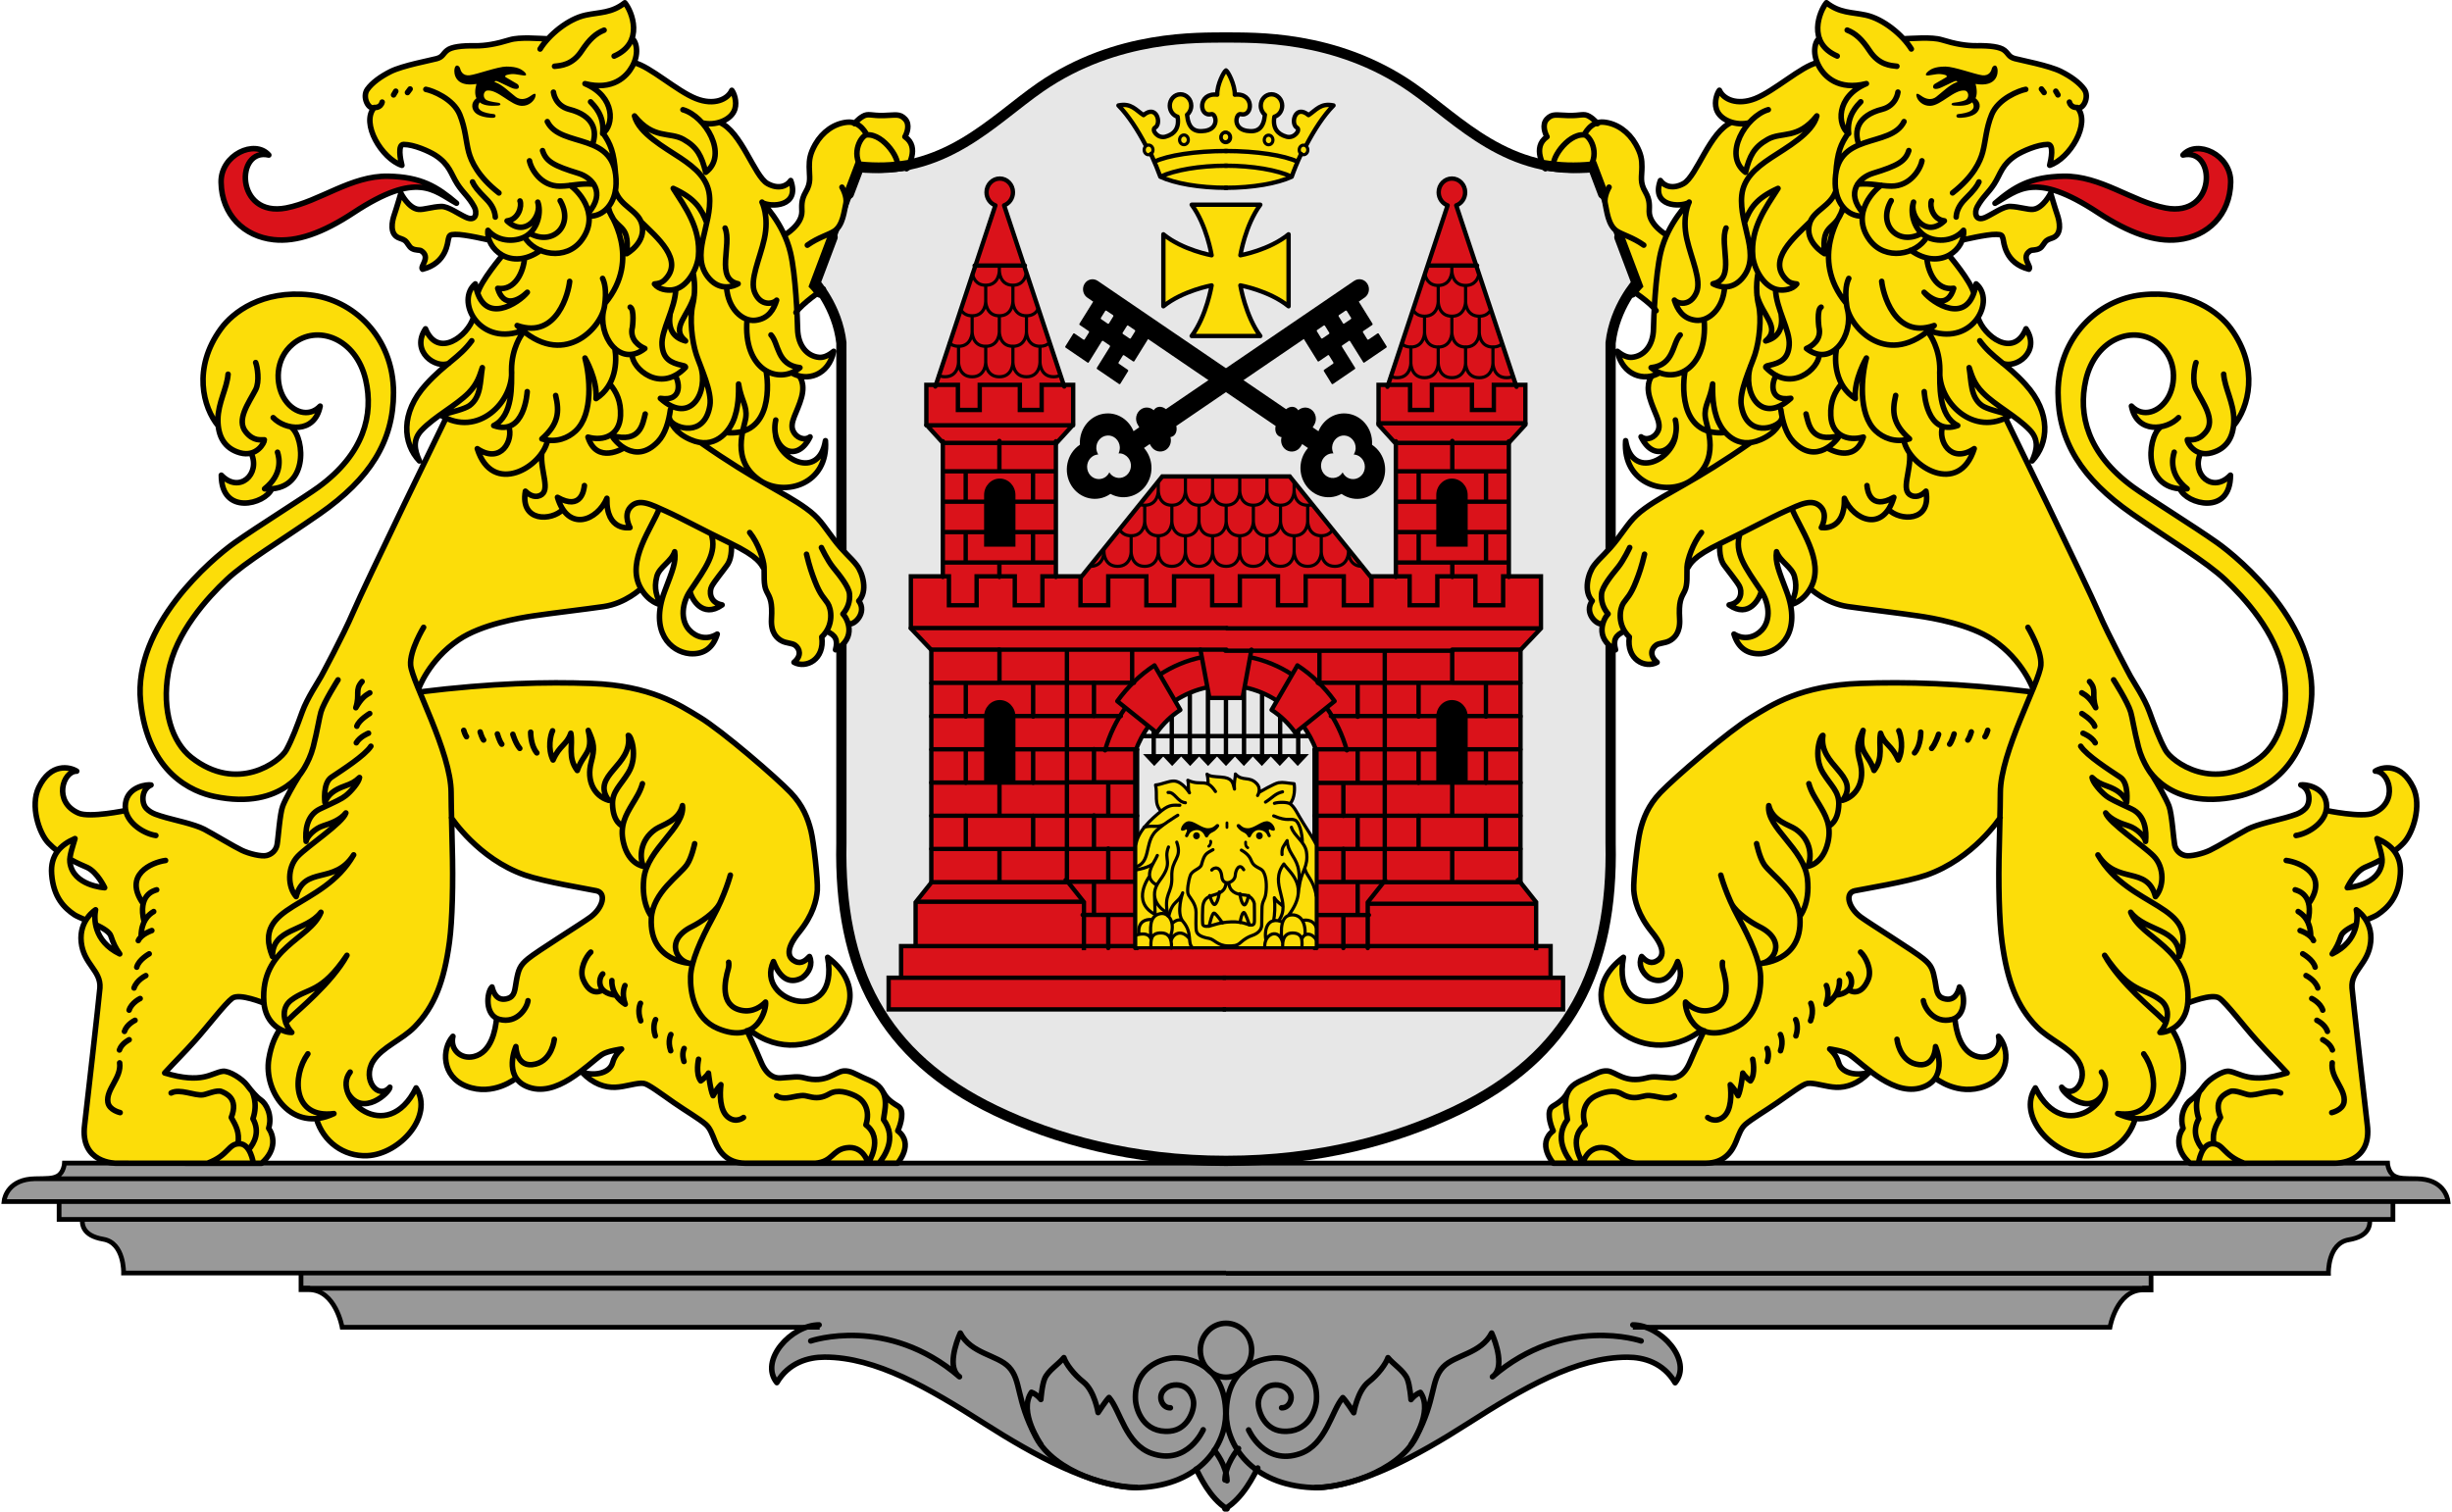 <?xml version="1.0" encoding="UTF-8" standalone="no"?>
<svg xmlns="http://www.w3.org/2000/svg" height="370" width="600" version="1.1">
  <defs>
    <clipPath id="j" clipPathUnits="userSpaceOnUse">
      <path d="m0 0h841.89v595.276h-841.89v-595.276z"/>
    </clipPath>
    <clipPath id="i" clipPathUnits="userSpaceOnUse">
      <path d="m0 0h841.89v595.276h-841.89v-595.276z"/>
    </clipPath>
    <clipPath id="h" clipPathUnits="userSpaceOnUse">
      <path d="m0 0h841.89v595.276h-841.89v-595.276z"/>
    </clipPath>
    <clipPath id="g" clipPathUnits="userSpaceOnUse">
      <path d="m0 0h841.89v595.276h-841.89v-595.276z"/>
    </clipPath>
    <clipPath id="f" clipPathUnits="userSpaceOnUse">
      <path d="m0 0h841.89v595.276h-841.89v-595.276z"/>
    </clipPath>
    <clipPath id="e" clipPathUnits="userSpaceOnUse">
      <path d="m0 0h841.89v595.276h-841.89v-595.276z"/>
    </clipPath>
    <clipPath id="d" clipPathUnits="userSpaceOnUse">
      <path d="m0 0h841.89v595.276h-841.89v-595.276z"/>
    </clipPath>
    <clipPath id="c" clipPathUnits="userSpaceOnUse">
      <path d="m0 0h841.89v595.276h-841.89v-595.276z"/>
    </clipPath>
    <clipPath id="b" clipPathUnits="userSpaceOnUse">
      <path d="m0 0h841.89v595.276h-841.89v-595.276z"/>
    </clipPath>
    <clipPath id="a" clipPathUnits="userSpaceOnUse">
      <path d="m0 0h841.89v595.276h-841.89v-595.276z"/>
    </clipPath>
  </defs>
  <g transform="matrix(11.106,0,0,-11.106,-1200.998,4103.1)">
    <path d="m0 0c-0.206-0.047-0.405-0.074-0.591-0.077l-0.081 0.001c-0.533 0.025-0.937 0.176-1.234 0.392l-0.003 0.002c-0.077-0.139-0.293-0.628-0.677-0.864-0.383 0.236-0.6 0.724-0.676 0.864l-0.004-0.003c-0.297-0.215-0.703-0.366-1.233-0.391-0.016 0-0.031 0-0.048-0.001h-0.033c-0.969 0.012-2.226 0.69-3.33 1.388-1.214 0.768-2.375 1.442-3.5 1.442-0.36 0-0.789-0.119-1.048-0.554-0.394 0.483 0.319 1.255 0.927 1.255h-10.514s-0.142 0.811-0.734 0.811h-0.17v0.361h-3.906s0.019 0.652-0.447 0.73c-0.478 0.08-0.465 0.339-0.465 0.444h-0.506v0.387h-1.214c0.011 0.109 0.115 0.487 0.681 0.497 0.267 0.004 0.386 0 0.492 0.055 0.148 0.076 0.159 0.285 0.159 0.285h25.569 25.57s0.011-0.209 0.159-0.285c0.106-0.055 0.225-0.051 0.492-0.055 0.565-0.01 0.669-0.388 0.681-0.497h-1.213v-0.387h-0.507c-0.001-0.105 0.013-0.364-0.465-0.444-0.466-0.078-0.448-0.73-0.448-0.73h-3.904v-0.361h-0.171c-0.592 0-0.734-0.811-0.734-0.811h-10.504-0.01c0.608 0 1.321-0.772 0.928-1.255-0.26 0.435-0.688 0.554-1.048 0.554-1.127 0-2.288-0.674-3.5-1.442-0.891-0.563-1.882-1.114-2.74-1.311" transform="translate(137.737,336.768)" fill="#999999"/>
    <g transform="translate(155.34,341.057)">
      <path d="m0 0h0.176m-40.728 0h0.185" stroke="#000" stroke-width=".104" fill="none"/>
    </g>
    <g>
      <g clip-path="url(#j)">
        <g transform="translate(135.717,339.691)">
          <path d="m0 0c0-0.328-0.254-0.594-0.565-0.594-0.312 0-0.566 0.266-0.566 0.594 0 0.329 0.254 0.595 0.566 0.595 0.311 0 0.565-0.266 0.565-0.595z" stroke="#000" stroke-width=".122" fill="none"/>
        </g>
        <g transform="translate(126.2,340.198)">
          <path d="m0 0h-10.522s-0.143 0.828-0.736 0.828h-0.17v0.368m20.38 0h-24.289s0.019 0.665-0.447 0.744c-0.479 0.081-0.465 0.346-0.465 0.452" stroke="#000" stroke-width=".104" fill="none"/>
        </g>
        <g transform="translate(136.377,338.423)">
          <path stroke-linejoin="round" d="m0 0c0.087-0.006 0.167 0.056 0.199 0.155 0.054 0.178-0.1 0.329-0.278 0.346-0.307 0.029-0.416-0.22-0.432-0.364-0.021-0.196 0.13-0.617 0.519-0.652 0.584-0.054 0.751 0.472 0.761 0.699 0.033 0.688-0.554 0.895-0.82 0.914-0.333 0.026-1.168-0.14-1.168-1.23 0-0.678 0.548-1.564 1.893-1.626 0.598-0.027 1.877 0.324 2.29 1.112 0.446 0.852 0.313 1.244 0.594 1.543 0.256 0.27 0.837 0.294 1.07 0.75 0.095-0.21 0.293-0.776 0.018-0.963 1.588 1.368 3.276 0.789 3.276 0.789" stroke="#000" stroke-linecap="round" stroke-miterlimit="23" stroke-width=".122" fill="none"/>
        </g>
        <g transform="translate(144.116,340.25)">
          <path stroke-linejoin="round" d="m0 0c0.611 0 1.328-0.784 0.932-1.275-0.261 0.442-0.691 0.563-1.053 0.563-1.132 0-2.299-0.684-3.518-1.464-1.109-0.709-2.374-1.398-3.348-1.41m2.099 0.946s0.505 0.724 0.207 1.152c-0.123-0.047-0.207-0.159-0.207-0.159s-0.022 0.311-0.083 0.46c-0.074 0.178-0.313 0.325-0.424 0.465-0.046-0.137-0.215-0.37-0.431-0.539-0.244-0.194-0.323-0.675-0.323-0.675s-0.168 0.26-0.241 0.333c-0.251-0.292-0.366-1.033-0.942-1.235-0.787-0.274-1.134 0.523-1.134 0.523" stroke="#000" stroke-linecap="round" stroke-width=".122" fill="none"/>
        </g>
        <g transform="translate(144.115,340.198)">
          <path d="m0 0h10.513s0.142 0.823 0.735 0.823h0.171v0.365m-20.382 0h24.29s-0.019 0.661 0.448 0.74c0.478 0.081 0.464 0.343 0.465 0.449m1.04 0.896h-26.243-26.234m26.234 0.345h25.592s0.011-0.212 0.159-0.289c0.106-0.056 0.225-0.051 0.492-0.056 0.566-0.01 0.67-0.392 0.682-0.503h-26.925-26.925c0.011 0.111 0.116 0.493 0.682 0.503 0.267 0.005 0.386 0 0.492 0.056 0.148 0.077 0.159 0.289 0.159 0.289h25.592zm25.711-0.848v-0.393h-25.711-25.71v0.393" stroke="#000" stroke-width=".104" fill="none"/>
        </g>
        <g transform="translate(135.852,337.096)">
          <path stroke-linejoin="round" d="m0 0c-0.082-0.145-0.312-0.656-0.724-0.901m0.3 1.331c-0.03-0.034-0.287-0.346-0.3-0.692" stroke="#000" stroke-linecap="round" stroke-width=".122" fill="none"/>
        </g>
        <g transform="translate(133.927,338.423)">
          <path stroke-linejoin="round" d="m0 0c-0.088-0.006-0.168 0.056-0.2 0.155-0.054 0.178 0.101 0.329 0.279 0.346 0.306 0.029 0.416-0.22 0.431-0.364 0.021-0.196-0.129-0.617-0.519-0.652-0.582-0.054-0.75 0.472-0.761 0.699-0.032 0.688 0.555 0.895 0.821 0.914 0.331 0.026 1.168-0.14 1.168-1.23 0-0.678-0.548-1.564-1.894-1.626-0.598-0.027-1.876 0.324-2.288 1.112-0.448 0.852-0.315 1.244-0.595 1.543-0.256 0.27-0.838 0.294-1.071 0.75-0.095-0.21-0.293-0.776-0.018-0.963-1.588 1.368-3.277 0.789-3.277 0.789" stroke="#000" stroke-linecap="round" stroke-miterlimit="23" stroke-width=".122" fill="none"/>
        </g>
        <g transform="translate(126.187,340.25)">
          <path stroke-linejoin="round" d="m0 0c-0.61 0-1.327-0.782-0.931-1.272 0.26 0.441 0.691 0.562 1.052 0.562 1.132 0 2.298-0.684 3.517-1.462 1.109-0.708 2.372-1.396 3.347-1.408m-2.099 0.945s-0.504 0.723-0.207 1.15c0.124-0.047 0.207-0.159 0.207-0.159s0.022 0.311 0.084 0.459c0.073 0.178 0.313 0.324 0.423 0.464 0.046-0.137 0.215-0.369 0.431-0.538 0.245-0.194 0.323-0.673 0.323-0.673s0.168 0.259 0.241 0.332c0.25-0.292 0.366-1.031 0.942-1.233 0.788-0.273 1.133 0.522 1.133 0.522m-0.154-0.868c0.076-0.142 0.294-0.637 0.679-0.876m-0.281 1.293c0.025-0.029 0.269-0.334 0.281-0.672" stroke="#000" stroke-linecap="round" stroke-width=".122" fill="none"/>
        </g>
      </g>
    </g>
    <g transform="translate(114.788,341.057)">
      <path d="m0 0h40.728" stroke="#000" stroke-width=".104" fill="none"/>
    </g>
    <g>
      <g clip-path="url(#i)">
        <g transform="translate(135.152,343.917)">
          <path d="m0 0c2.062 0 3.751 0.481 5.048 1.103 2.481 1.193 3.433 3.103 3.376 5.871 0 0-0.002 10.952 0 10.978 0.088 0.791 0.591 1.336 0.591 1.336l-0.941 2.523c-1.908-0.201-2.951 1.02-4.014 1.755-1.674 1.158-3.478 1.08-4.06 1.089-0.583-0.009-2.386 0.069-4.061-1.089-1.063-0.735-2.106-1.956-4.013-1.755l-0.94-2.523s0.502-0.545 0.59-1.336c0.002-0.026 0-10.978 0-10.978-0.057-2.768 0.895-4.678 3.377-5.871 1.295-0.622 2.985-1.103 5.047-1.103" fill="#e7e7e7"/>
        </g>
        <g transform="translate(135.152,343.865)">
          <path d="m0 0c2.074 0 3.774 0.483 5.077 1.108 2.496 1.198 3.454 3.115 3.397 5.895 0 0-0.002 10.998 0 11.024 0.088 0.794 0.594 1.342 0.594 1.342l-0.946 2.534c-1.92-0.202-2.969 1.024-4.038 1.762-1.684 1.162-3.498 1.084-4.084 1.093-0.586-0.009-2.4 0.069-4.085-1.093-1.069-0.738-2.118-1.964-4.037-1.762l-0.945-2.534s0.505-0.548 0.593-1.342c0.003-0.026 0-11.024 0-11.024-0.057-2.78 0.901-4.697 3.397-5.895 1.303-0.625 3.003-1.108 5.077-1.108z" stroke="#000" stroke-width=".226" fill="none"/>
        </g>
        <g transform="translate(136.55,358.928)">
          <path d="m0 0 1.799-2.203h0.554v-0.001 2.979l-0.003 0.007-0.361 0.388v0.848h0.193l1.311 3.96c-0.113 0.041-0.194 0.153-0.194 0.285 0 0.166 0.128 0.301 0.288 0.301 0.157 0 0.287-0.135 0.287-0.301 0-0.132-0.08-0.244-0.194-0.285l1.31-3.96h0.195v-0.848l-0.362-0.388v-0.007-2.979 0.001h0.706v-1.139l-0.453-0.475v-5.083l0.347-0.474v-0.977h0.321v-0.676h0.271v-0.676h-14.827v0.676h0.273v0.676h0.321v0.977l0.346 0.474v5.083l-0.452 0.475v1.139h0.704v-0.001 2.979 0.007l-0.361 0.388v0.848h0.195l1.309 3.96c-0.112 0.041-0.194 0.153-0.194 0.285 0 0.166 0.13 0.301 0.289 0.301s0.287-0.135 0.287-0.301c0-0.132-0.081-0.244-0.193-0.285l1.31-3.96h0.195v-0.848l-0.362-0.388-0.004-0.007v-2.979 0.001h0.554l1.799 2.203h2.796zm-3.375-10.351h3.952v4.355h0.001c-0.072 0.188-0.167 0.363-0.282 0.522l-0.178-0.142c-0.142 0.197-0.318 0.365-0.518 0.494h0.001l0.116 0.199c-0.214 0.138-0.453 0.238-0.708 0.29l-0.043-0.23h-0.728v0.002l-0.043 0.23v-0.002c-0.256-0.052-0.494-0.152-0.708-0.29l-0.001 0.003 0.117-0.202c-0.2-0.13-0.375-0.297-0.517-0.494l-0.18 0.145 0.002-0.003c-0.115-0.159-0.21-0.334-0.281-0.522h-0.001v-4.355" fill="#da121a"/>
        </g>
        <g transform="translate(134.839,363.164)">
          <path d="m0 0s-0.107-0.659-0.433-1.099h1.491c-0.326 0.44-0.433 1.099-0.433 1.099h0.001s0.627-0.113 1.047-0.453v1.562c-0.42-0.343-1.047-0.455-1.047-0.455h-0.001s0.107 0.657 0.433 1.097h-1.491c0.326-0.44 0.433-1.097 0.433-1.097s-0.628 0.112-1.048 0.455v-1.562c0.42 0.34 1.048 0.453 1.048 0.453" fill="#fcdd09"/>
        </g>
        <g transform="translate(136.586,365.562)">
          <path d="m0 0c0.045 0.125 0.115 0.293 0.203 0.475l0.013 0.029c0.014-0.007 0.029-0.012 0.045-0.012 0.052 0 0.094 0.045 0.094 0.099 0 0.037-0.02 0.069-0.049 0.086l0.02 0.041c0.165 0.308 0.37 0.626 0.59 0.843-0.282 0.058-0.379-0.1-0.547-0.207-0.291 0.24-0.399-0.185-0.254-0.268 0.089-0.05-0.055-0.241-0.224-0.195-0.191 0.05-0.312 0.18-0.267 0.428 0.098 0.029 0.17 0.124 0.17 0.237 0 0.135-0.105 0.245-0.234 0.245-0.13 0-0.234-0.11-0.234-0.245 0-0.079 0.036-0.15 0.09-0.196v0.002c-0.027-0.295-0.161-0.383-0.398-0.345-0.32 0.052-0.232 0.383-0.129 0.357 0.27-0.066 0.3 0.468-0.131 0.418 0.006 0.215-0.152 0.506-0.192 0.52-0.041-0.014-0.199-0.305-0.192-0.52-0.43 0.05-0.402-0.484-0.132-0.418 0.103 0.026 0.191-0.305-0.129-0.357-0.236-0.038-0.371 0.05-0.399 0.345v-0.002c0.057 0.046 0.092 0.117 0.092 0.196 0 0.135-0.106 0.245-0.235 0.245s-0.234-0.11-0.234-0.245c0-0.113 0.073-0.208 0.171-0.237 0.043-0.248-0.076-0.378-0.266-0.428-0.171-0.046-0.314 0.145-0.226 0.195 0.146 0.083 0.036 0.508-0.253 0.268-0.17 0.107-0.267 0.265-0.549 0.207 0.22-0.217 0.426-0.535 0.591-0.843l0.023-0.04c-0.03-0.015-0.052-0.049-0.052-0.087 0-0.054 0.042-0.099 0.095-0.099 0.015 0 0.029 0.005 0.042 0.011l0.017-0.028c0.086-0.182 0.156-0.35 0.202-0.475 0.31-0.139 0.837-0.23 1.434-0.23s1.123 0.091 1.434 0.23" fill="#fcdd09"/>
        </g>
        <g transform="translate(134.835,363.159)">
          <path stroke-linejoin="round" d="m0 0s-0.108-0.669-0.439-1.115h1.512c-0.331 0.446-0.439 1.115-0.439 1.115v0s0.636-0.115 1.062-0.46v1.586c-0.426-0.349-1.062-0.462-1.062-0.462v0s0.108 0.667 0.439 1.114h-1.512c0.331-0.447 0.439-1.114 0.439-1.114s-0.636 0.113-1.063 0.462v-1.586c0.427 0.345 1.063 0.46 1.063 0.46z" stroke="#000" stroke-linecap="round" stroke-width=".096" fill="none"/>
        </g>
        <g transform="translate(135.171,365.31)">
          <path stroke-linejoin="round" d="m0 0c-0.611 0-1.149 0.097-1.466 0.244 0.317 0.147 0.856 0.243 1.466 0.243m-1.597 0.088c0.293 0.14 0.898 0.236 1.597 0.236m-1.673-0.065c0.088-0.193 0.159-0.37 0.207-0.502" stroke="#000" stroke-linecap="round" stroke-width=".096" fill="none"/>
        </g>
        <g transform="translate(134.322,366.366)">
          <path stroke-linejoin="round" d="m0 0c0-0.059-0.043-0.105-0.096-0.105-0.054 0-0.097 0.046-0.097 0.105 0 0.06 0.043 0.108 0.097 0.108 0.053 0 0.096-0.048 0.096-0.108zm-0.779-0.221c0-0.059-0.043-0.107-0.097-0.107s-0.097 0.048-0.097 0.107c0 0.06 0.043 0.107 0.097 0.107s0.097-0.047 0.097-0.107z" stroke="#000" stroke-linecap="round" stroke-width=".07" fill="none"/>
        </g>
        <g transform="translate(135.133,365.31)">
          <path stroke-linejoin="round" d="m0 0c0.611 0 1.149 0.097 1.467 0.244-0.318 0.147-0.856 0.243-1.467 0.243m1.596 0.088c-0.292 0.14-0.897 0.236-1.596 0.236m1.674-0.065c-0.09-0.193-0.161-0.37-0.207-0.502" stroke="#000" stroke-linecap="round" stroke-width=".096" fill="none"/>
        </g>
        <g transform="translate(135.995,366.363)">
          <path stroke-linejoin="round" d="m0 0c0-0.058 0.043-0.104 0.096-0.104 0.052 0 0.095 0.046 0.095 0.104 0 0.06-0.043 0.107-0.095 0.107-0.053 0-0.096-0.047-0.096-0.107zm0.77-0.219c0-0.058 0.042-0.105 0.094-0.105 0.053 0 0.096 0.047 0.096 0.105 0 0.059-0.043 0.106-0.096 0.106-0.052 0-0.094-0.047-0.094-0.106zm-1.53 0.284c0-0.058-0.043-0.105-0.095-0.105-0.053 0-0.096 0.047-0.096 0.105s0.043 0.106 0.096 0.106c0.052 0 0.095-0.048 0.095-0.106z" stroke="#000" stroke-linecap="round" stroke-width=".07" fill="none"/>
        </g>
      </g>
    </g>
    <g transform="translate(135.152,347.901)">
      <path d="m0 0h-7.433v-0.698h7.433m0 1.395h-7.159v-0.697" stroke="#000" stroke-miterlimit="2" stroke-width=".096" fill="none"/>
    </g>
    <path stroke-linejoin="round" d="m130.161 355.132h-1.502v-0.732h1.502v0.732zm0-0.731h2.964m-2.964-0.733h-1.502v-0.733h1.502v0.733zm2.675 0h-2.675m0-0.733h3.033m-3.033-0.733h-1.502v-0.731h1.502v0.731zm1.503 0h-1.503m0-0.731h3.033m-3.033-0.732h-1.502v-0.733h1.502v0.733zm3.033 0h-3.033m0-0.733h1.503" stroke="#000" stroke-linecap="round" stroke-miterlimit="1" stroke-width=".096" fill="none"/>
    <g transform="translate(128.332,349.576)">
      <path stroke-linejoin="round" d="m0 0h3.672" stroke="#000" stroke-miterlimit="1" stroke-width=".096" fill="none"/>
    </g>
    <g transform="translate(128.207,355.608)">
      <path stroke-linejoin="round" d="m0 0h6.963" stroke="#000" stroke-linecap="round" stroke-miterlimit="1" stroke-width=".096" fill="none"/>
    </g>
    <g transform="translate(132.021,348.555)">
      <path d="m0 0 0.001 1.012-0.391 0.492" stroke="#000" stroke-linecap="square" stroke-miterlimit="2" stroke-width=".096" fill="none"/>
    </g>
    <g transform="translate(128.313,348.577)">
      <path d="m0 0v0.986l0.38 0.478" stroke="#000" stroke-miterlimit="2" stroke-width=".096" fill="none"/>
    </g>
    <g>
      <g clip-path="url(#h)">
        <g transform="translate(130.168,354.021)">
          <path d="m0 0c-0.192 0-0.346-0.163-0.346-0.362v-1.454h0.691v1.454c0 0.199-0.154 0.362-0.345 0.362"/>
        </g>
        <g transform="translate(130.168,358.902)">
          <path d="m0 0c-0.192 0-0.346-0.163-0.346-0.363v-1.139h0.691v1.139c0 0.2-0.154 0.363-0.345 0.363"/>
        </g>
        <g transform="translate(128.55,360.076)">
          <path stroke-linejoin="round" d="m0 0h3.235m-3.037 0.855 1.323 3.992c-0.113 0.042-0.195 0.155-0.195 0.288 0 0.167 0.131 0.303 0.292 0.303 0.16 0 0.29-0.136 0.29-0.303 0-0.133-0.082-0.246-0.195-0.288l1.325-3.992" stroke="#000" stroke-linecap="round" stroke-miterlimit="1" stroke-width=".096" fill="none"/>
        </g>
      </g>
    </g>
    <g transform="translate(131.785,360.089)">
      <path d="m0 0v0.878h-0.695v-0.553h-0.48v0.553h-0.884v-0.553h-0.481v0.553h-0.695v-0.878l0.365-0.401h2.504l0.366 0.401z" stroke="#000" stroke-miterlimit="2" stroke-width=".096" fill="none"/>
    </g>
    <g transform="translate(128.913,359.725)">
      <path stroke-linejoin="round" d="m0 0v-2.991m2.491 2.991v-2.991m-1.245 2.998v-0.67m0-2.01v-0.318m-0.742 0.989v-0.671m1.483 0.671v-0.671m-1.483 2.01v-0.67m1.483 0.67v-0.67m-1.987 0.67h2.491m-2.491-0.67h2.491m-2.491-0.669h2.491m-2.491-0.671h2.491m1.79-8.497v4.372m-4.535-1.457v-0.728m0.76 0.728v-0.728m1.484 0.728v-0.728m-2.244 2.185v-0.729m0.76 0.729v-0.729m1.484 0.729v-0.729m-2.244 2.188v-0.729m0.76 0.729v-0.729m1.484 0.729v-0.729" stroke="#000" stroke-linecap="round" stroke-miterlimit="1" stroke-width=".096" fill="none"/>
    </g>
    <g>
      <g clip-path="url(#g)">
        <g transform="translate(129.858,363.162)">
          <path stroke-linejoin="round" d="m0 0v-0.355s0-0.318 0.3-0.318c0.299 0 0.299 0.318 0.299 0.318v0.352m0 0.003v-0.355s0-0.318 0.299-0.318c0.139 0 0.214 0.07 0.253 0.143m-1.703 0c0.04-0.073 0.114-0.143 0.253-0.143 0.299 0 0.299 0.318 0.299 0.318v0.352m0-1.339v-0.355s0-0.32 0.3-0.32c0.299 0 0.299 0.32 0.299 0.32v0.351m0 0.004v-0.355s0-0.32 0.299-0.32c0.298 0 0.298 0.32 0.298 0.32v0.351m0 0.004v-0.355s0-0.32 0.3-0.32c0.056 0 0.1 0.012 0.137 0.029m-2.232 0.646v-0.355s0-0.32 0.3-0.32c0.299 0 0.299 0.32 0.299 0.32v0.351m4.699-3.503v-0.355s0-0.317 0.3-0.317c0.299 0 0.299 0.317 0.299 0.317v0.352m-1.197 0.003v-0.355s0-0.317 0.299-0.317 0.299 0.317 0.299 0.317v0.352m-1.196 0.003v-0.355s0-0.317 0.299-0.317 0.299 0.317 0.299 0.317v0.352m-1.144-0.541c0.041-0.068 0.116-0.128 0.247-0.128 0.299 0 0.299 0.317 0.299 0.317v0.352m1.795 0.003v-0.355s0-0.317 0.299-0.317c0.3 0 0.3 0.317 0.3 0.317v0.352m0 0.003v-0.355s0-0.317 0.299-0.317 0.299 0.317 0.299 0.317v0.352m0 0.003v-0.355s0-0.317 0.3-0.317c0.299 0 0.299 0.317 0.299 0.317v0.352m0 0.003v-0.355s0-0.317 0.299-0.317c0.132 0 0.205 0.059 0.246 0.128m-2.64-0.128v-0.357s0-0.317 0.299-0.317 0.299 0.317 0.299 0.317v0.353m-1.197 0.004v-0.357s0-0.317 0.299-0.317c0.3 0 0.3 0.317 0.3 0.317v0.353m-1.197 0.004v-0.357s0-0.317 0.299-0.317 0.299 0.317 0.299 0.317v0.353m-1.196 0.004v-0.357s0-0.317 0.299-0.317 0.299 0.317 0.299 0.317v0.353m-1.197-0.302v-0.051s0-0.317 0.299-0.317c0.3 0 0.3 0.317 0.3 0.317v0.353m-0.901-0.67h0.003c0.299 0 0.299 0.317 0.299 0.317v0.051m2.992 0.306v-0.357s0-0.317 0.3-0.317c0.299 0 0.299 0.317 0.299 0.317v0.353m0 0.004v-0.357s0-0.317 0.299-0.317c0.3 0 0.3 0.317 0.3 0.317v0.353m0 0.004v-0.357s0-0.317 0.299-0.317 0.299 0.317 0.299 0.317v0.353m-2.394 1.285v-0.292s0-0.317 0.299-0.317 0.299 0.317 0.299 0.317v0.288m-1.197 0.004v-0.292s0-0.317 0.299-0.317c0.3 0 0.3 0.317 0.3 0.317v0.288m-1.197-0.112v-0.176s0-0.317 0.299-0.317 0.299 0.317 0.299 0.317v0.288m-0.99-0.593c0.027-0.008 0.058-0.012 0.093-0.012 0.299 0 0.299 0.317 0.299 0.317v0.176m1.795 0.116v-0.292s0-0.317 0.3-0.317c0.299 0 0.299 0.317 0.299 0.317v0.288m0 0.004v-0.292s0-0.317 0.299-0.317c0.3 0 0.3 0.317 0.3 0.317v0.176m0 0v-0.176s0-0.317 0.299-0.317c0.035 0 0.066 0.004 0.093 0.012m0.206-0.684v-0.357s0-0.317 0.3-0.317 0.3 0.317 0.3 0.317v0.051m0 0v-0.051s0-0.317 0.298-0.317h0.001m-9.326 4.207c0.036-0.017 0.081-0.029 0.136-0.029 0.299 0 0.299 0.32 0.299 0.32v0.351m0.3 0.673v-0.356s0-0.317 0.299-0.317c0.3 0 0.3 0.317 0.3 0.317v0.353m0 0.003v-0.356s0-0.317 0.299-0.317 0.299 0.317 0.299 0.317v0.353m-1.191 0.934c0.017-0.091 0.076-0.258 0.293-0.258 0.3 0 0.3 0.319 0.3 0.319v0.11m0-0.001v-0.109s0-0.319 0.299-0.319c0.216 0 0.277 0.167 0.293 0.258m-1.691-1.533c0.045-0.041 0.109-0.071 0.2-0.071 0.3 0 0.3 0.317 0.3 0.317v0.353m1.197 0.003v-0.356s0-0.317 0.298-0.317c0.093 0 0.157 0.03 0.201 0.071" stroke="#000" stroke-linecap="round" stroke-miterlimit="1" stroke-width=".07" fill="none"/>
        </g>
      </g>
    </g>
    <g transform="translate(129.614,363.596)">
      <path stroke-linejoin="round" d="m0 0h1.107" stroke="#000" stroke-linecap="round" stroke-miterlimit="1" stroke-width=".096" fill="none"/>
    </g>
    <g transform="translate(138.362,356.709)">
      <path d="m0 0-1.806 2.24h-2.808l-1.806-2.24" stroke="#000" stroke-miterlimit="2" stroke-width=".096" fill="none"/>
    </g>
    <g transform="translate(131.647,352.208)">
      <path stroke-linejoin="round" d="m0 0h1.526m-0.615 0v-0.73m-0.315 0v-0.73m0-0.732v-0.73m0.315 1.462v-0.732m0-0.73v-0.731m0.615 0.731h-1.179m-0.347 0.73h1.526m-0.93 2.923v-0.731m0 2.194v-0.731m2.917 1.461h-5.011m2.935-0.73v0.73m-1.437 0v-5.116m5.499 2.923v-4.384" stroke="#000" stroke-linecap="round" stroke-miterlimit="1" stroke-width=".096" fill="none"/>
    </g>
    <g>
      <g clip-path="url(#f)">
        <g transform="translate(135.039,366.419)">
          <path stroke-linejoin="round" d="m0 0c0-0.062 0.047-0.114 0.107-0.114s0.108 0.052 0.108 0.114c0 0.064-0.048 0.115-0.108 0.115s-0.107-0.051-0.107-0.115z" stroke="#000" stroke-linecap="round" stroke-width=".07" fill="none"/>
        </g>
      </g>
    </g>
    <g transform="translate(135.127,347.901)">
      <path d="m0 0h7.451v-0.698h-7.451m0 1.395h7.177v-0.697" stroke="#000" stroke-linecap="square" stroke-miterlimit="2" stroke-width=".096" fill="none"/>
    </g>
    <path stroke-linejoin="round" d="m140.136 355.132h1.505v-0.732h-1.505v0.732zm0-0.731h-2.962m2.962-0.733h1.505v-0.733h-1.505v0.733zm-2.674 0h2.674m0-0.733h-3.033m3.033-0.733h1.505v-0.731h-1.505v0.731zm-1.501 0h1.501m0-0.731h-3.033m3.033-0.732h1.505v-0.733h-1.505v0.733zm-3.033 0h3.033m0-0.733h-1.501" stroke="#000" stroke-linecap="round" stroke-miterlimit="1" stroke-width=".096" fill="none"/>
    <g transform="translate(141.984,349.532)">
      <path d="m0 0h-3.682m3.789 6.069h-6.944m6.492-0.478 0.452 0.478v1.146h-0.833v-0.637h-0.611v0.637h-0.839v-0.637h-0.61v0.637h-0.841v-0.637h-0.61v0.637h-0.84v-0.637h-0.61v0.637h-0.84v-0.637h-0.61v0.637h-0.84v-0.637h-0.61v0.637h-0.84v-0.637h-0.611v0.637h-0.839v-0.637h-0.609v0.637h-0.841v-0.637h-0.61v0.637h-0.839v-1.146l0.453-0.478" stroke="#000" stroke-miterlimit="2" stroke-width=".096" fill="none"/>
    </g>
    <g transform="translate(138.275,348.555)">
      <path stroke-linejoin="round" d="m0 0v1.007h-0.001l0.385 0.488" stroke="#000" stroke-linecap="round" stroke-miterlimit="1" stroke-width=".096" fill="none"/>
    </g>
    <g transform="translate(141.985,348.555)">
      <path d="m0 0v1.012l-0.39 0.492" stroke="#000" stroke-linecap="square" stroke-miterlimit="2" stroke-width=".096" fill="none"/>
    </g>
    <g>
      <g clip-path="url(#e)">
        <g transform="translate(140.129,354.021)">
          <path d="m0 0c0.192 0 0.348-0.163 0.348-0.362v-1.454h-0.692v1.454c0 0.199 0.154 0.362 0.344 0.362"/>
        </g>
        <g transform="translate(140.129,358.902)">
          <path d="m0 0c0.192 0 0.348-0.163 0.348-0.363v-1.139h-0.692v1.139c0 0.2 0.154 0.363 0.344 0.363"/>
        </g>
      </g>
    </g>
    <g transform="translate(141.748,360.12)">
      <path stroke-linejoin="round" d="m0 0h-3.235" stroke="#000" stroke-linecap="round" stroke-miterlimit="1" stroke-width=".096" fill="none"/>
    </g>
    <g>
      <g clip-path="url(#d)">
        <g transform="translate(141.553,360.924)">
          <path stroke-linejoin="round" d="m0 0-1.328 3.999c0.115 0.041 0.196 0.154 0.196 0.288 0 0.167-0.13 0.303-0.292 0.303-0.16 0-0.291-0.136-0.291-0.303 0-0.134 0.082-0.247 0.197-0.288l-1.326-3.999" stroke="#000" stroke-linecap="round" stroke-miterlimit="2" stroke-width=".096" fill="none"/>
        </g>
      </g>
    </g>
    <g transform="translate(138.513,360.089)">
      <path d="m0 0v0.878h0.695v-0.553h0.481v0.553h0.882v-0.553h0.482v0.553h0.695v-0.878l-0.366-0.401h-2.504l-0.365 0.401z" stroke="#000" stroke-miterlimit="2" stroke-width=".096" fill="none"/>
    </g>
    <g transform="translate(141.384,359.725)">
      <path stroke-linejoin="round" d="m0 0v-2.991m-2.49 2.991v-2.991m1.244 2.998v-0.67m0-2.01v-0.318m0.743 0.989v-0.671m-1.484 0.671v-0.671m1.484 2.01v-0.67m-1.484 0.67v-0.67m1.987 0.67h-2.49m2.49-0.67h-2.49m2.49-0.669h-2.49m2.49-0.671h-2.49m-1.791-8.497v4.372m4.537-1.457v-0.728m-0.761 0.728v-0.728m-1.484 0.728v-0.728m2.245 2.185v-0.729m-0.761 0.729v-0.729m-1.484 0.729v-0.729m2.245 2.188v-0.729m-0.761 0.729v-0.729m-1.484 0.729v-0.729" stroke="#000" stroke-linecap="round" stroke-miterlimit="1" stroke-width=".096" fill="none"/>
    </g>
    <g>
      <g clip-path="url(#c)">
        <g transform="translate(140.431,363.158)">
          <path stroke-linejoin="round" d="m0 0v-0.358s0-0.32-0.302-0.32c-0.301 0-0.301 0.32-0.301 0.32v0.355m0 0.003v-0.358s0-0.32-0.301-0.32c-0.14 0-0.216 0.071-0.255 0.143m1.716 0c-0.04-0.072-0.115-0.143-0.255-0.143-0.302 0-0.302 0.32-0.302 0.32v0.355m0-1.35v-0.358s0-0.322-0.302-0.322c-0.301 0-0.301 0.322-0.301 0.322v0.354m0 0.004v-0.358s0-0.322-0.301-0.322c-0.302 0-0.302 0.322-0.302 0.322v0.354m0 0.004v-0.358s0-0.322-0.301-0.322c-0.056 0-0.101 0.012-0.137 0.029m2.247 0.651v-0.358s0-0.322-0.301-0.322c-0.302 0-0.302 0.322-0.302 0.322v0.354m1.043-0.647c-0.038-0.017-0.083-0.029-0.138-0.029-0.302 0-0.302 0.322-0.302 0.322v0.354m-0.301 0.679v-0.359s0-0.32-0.302-0.32-0.302 0.32-0.302 0.32v0.355m0 0.004v-0.359s0-0.32-0.301-0.32-0.301 0.32-0.301 0.32v0.355m1.2 0.942c-0.017-0.092-0.077-0.26-0.296-0.26-0.302 0-0.302 0.321-0.302 0.321v0.111m0-0.001v-0.11s0-0.321-0.301-0.321c-0.218 0-0.277 0.168-0.295 0.26m1.701-1.545c-0.043-0.042-0.107-0.072-0.2-0.072-0.301 0-0.301 0.32-0.301 0.32v0.355m-1.206 0.004v-0.359s0-0.32-0.302-0.32c-0.091 0-0.157 0.03-0.201 0.072" stroke="#000" stroke-linecap="round" stroke-miterlimit="1" stroke-width=".07" fill="none"/>
        </g>
      </g>
    </g>
    <g transform="translate(140.684,363.596)">
      <path stroke-linejoin="round" d="m0 0h-1.075m-0.959-11.401h-1.527m0.615 0v-0.727m0.315 0v-0.728m0-0.729v-0.728m-0.315 1.457v-0.729m0-0.728v-0.728m-0.615 0.728h1.178m0.349 0.728h-1.527m0.93 2.912v-0.728m0 2.186v-0.729m-2.915 1.456h5.008m-2.935-0.727v0.727m1.439 0v-5.097m-5.497 2.912v-4.368" stroke="#000" stroke-linecap="round" stroke-miterlimit="1" stroke-width=".096" fill="none"/>
    </g>
    <g>
      <g clip-path="url(#b)">
        <g transform="translate(138.378,359.641)">
          <path d="m0 0c-0.003 0.003-0.006 0.004-0.008 0.006v0.01c0.019 0.357-0.242 0.661-0.582 0.68-0.265 0.015-0.5-0.15-0.599-0.392l-0.127 0.086 0.033 0.055c0.07 0.114 0.039 0.267-0.069 0.341-0.09 0.061-0.206 0.049-0.283-0.02-0.013 0.02-0.028 0.038-0.048 0.05-0.063 0.044-0.15 0.031-0.219-0.026l-4.149 2.827c-0.098 0.067-0.229 0.039-0.292-0.064-0.062-0.102-0.035-0.239 0.062-0.305l0.129-0.088-0.302-0.485c-0.006-0.01-0.004-0.023 0.005-0.029l0.198-0.135c0.008-0.007 0.012-0.02 0.006-0.029l-0.094-0.152c-0.007-0.01-0.019-0.012-0.029-0.006l-0.197 0.135c-0.009 0.005-0.022 0.003-0.028-0.007l-0.172-0.276c-0.006-0.01-0.003-0.024 0.006-0.03l0.482-0.328c0.01-0.007 0.022-0.005 0.028 0.006l0.288 0.464c0.007 0.009 0.018 0.013 0.028 0.006l0.144-0.098c0.009-0.008 0.011-0.02 0.006-0.03l-0.288-0.463c-0.006-0.011-0.003-0.024 0.007-0.03l0.481-0.328c0.01-0.007 0.023-0.003 0.029 0.006l0.171 0.277c0.007 0.009 0.003 0.022-0.005 0.029l-0.198 0.135c-0.009 0.005-0.012 0.019-0.006 0.03l0.093 0.15c0.007 0.01 0.019 0.012 0.029 0.005l0.197-0.134c0.009-0.006 0.022-0.004 0.028 0.006l0.302 0.487 2.811-1.916c-0.021-0.089 0.002-0.178 0.066-0.221 0.019-0.014 0.04-0.022 0.064-0.025-0.029-0.102 0.007-0.217 0.097-0.279 0.108-0.073 0.256-0.041 0.326 0.073l0.032 0.053 0.128-0.087c-0.172-0.192-0.22-0.484-0.099-0.732 0.154-0.317 0.525-0.444 0.829-0.283 0.002 0.003 0.005 0.004 0.009 0.004 0.003-0.001 0.004-0.002 0.008-0.005 0.286-0.195 0.666-0.11 0.852 0.188 0.187 0.3 0.106 0.699-0.18 0.894m-5.804 2.682c-0.006-0.01-0.019-0.013-0.029-0.006l-0.143 0.098c-0.01 0.006-0.011 0.02-0.006 0.029l0.094 0.151c0.006 0.01 0.018 0.013 0.027 0.007l0.146-0.098c0.008-0.006 0.011-0.02 0.004-0.03l-0.093-0.151zm0.575-0.176-0.094-0.151c-0.006-0.01-0.019-0.013-0.028-0.006l-0.145 0.098c-0.009 0.006-0.012 0.02-0.006 0.03l0.094 0.15c0.006 0.01 0.018 0.012 0.027 0.006l0.146-0.099c0.009-0.005 0.011-0.019 0.006-0.028m4.662-3.214c-0.039 0.028-0.069 0.064-0.089 0.106-0.024-0.04-0.058-0.072-0.099-0.095-0.129-0.068-0.284-0.014-0.35 0.119-0.064 0.134-0.014 0.296 0.114 0.365 0.043 0.023 0.087 0.031 0.132 0.028-0.02 0.041-0.031 0.089-0.029 0.138 0.009 0.149 0.131 0.266 0.273 0.257s0.252-0.136 0.246-0.286c-0.003-0.048-0.019-0.093-0.043-0.133 0.044-0.002 0.088-0.016 0.128-0.043 0.12-0.082 0.153-0.25 0.076-0.376-0.079-0.125-0.239-0.161-0.359-0.08"/>
        </g>
        <g transform="translate(131.745,358.748)">
          <path d="m0 0c0.185-0.298 0.567-0.383 0.853-0.189 0.002 0.003 0.005 0.005 0.007 0.006 0.004-0.001 0.006-0.002 0.01-0.005 0.303-0.161 0.674-0.034 0.828 0.284 0.121 0.248 0.073 0.539-0.098 0.732l0.127 0.087 0.032-0.053c0.072-0.114 0.218-0.146 0.328-0.073 0.088 0.062 0.125 0.176 0.096 0.279 0.023 0.003 0.044 0.011 0.063 0.024 0.064 0.043 0.087 0.133 0.066 0.221l2.81 1.917 0.303-0.487c0.006-0.01 0.018-0.012 0.027-0.007l0.198 0.135c0.01 0.007 0.022 0.005 0.028-0.005l0.094-0.151c0.006-0.011 0.003-0.024-0.006-0.029l-0.197-0.135c-0.01-0.007-0.012-0.02-0.006-0.029l0.172-0.278c0.005-0.009 0.019-0.012 0.028-0.006l0.482 0.329c0.009 0.006 0.013 0.019 0.006 0.029l-0.289 0.464c-0.005 0.01-0.002 0.022 0.007 0.03l0.145 0.097c0.009 0.008 0.021 0.004 0.027-0.006l0.289-0.463c0.005-0.011 0.018-0.014 0.027-0.006l0.482 0.328c0.01 0.005 0.013 0.02 0.006 0.03l-0.172 0.276c-0.006 0.01-0.019 0.012-0.028 0.007l-0.197-0.135c-0.01-0.006-0.023-0.004-0.028 0.006l-0.094 0.152c-0.006 0.009-0.003 0.022 0.006 0.029l0.198 0.134c0.008 0.006 0.011 0.019 0.005 0.029l-0.302 0.486 0.127 0.088h0.001c0.097 0.066 0.125 0.202 0.062 0.304-0.063 0.104-0.195 0.132-0.292 0.065h-0.001l-4.147-2.827c-0.07 0.057-0.157 0.069-0.221 0.025-0.02-0.012-0.035-0.029-0.047-0.049-0.078 0.069-0.193 0.081-0.281 0.02-0.11-0.074-0.141-0.228-0.07-0.341l0.032-0.055-0.126-0.086c-0.099 0.242-0.334 0.407-0.6 0.391-0.339-0.018-0.6-0.322-0.582-0.679 0.001-0.004 0.001-0.007 0.001-0.01-0.004-0.002-0.006-0.004-0.009-0.006-0.285-0.195-0.366-0.594-0.18-0.894m5.891 3.727c-0.007 0.01-0.004 0.024 0.005 0.03l0.144 0.097c0.011 0.006 0.022 0.004 0.029-0.006l0.094-0.151c0.006-0.009 0.003-0.023-0.007-0.029l-0.144-0.098c-0.009-0.007-0.022-0.004-0.027 0.006l-0.094 0.151zm-0.476-0.299 0.145 0.099c0.01 0.006 0.021 0.003 0.028-0.007l0.093-0.15c0.007-0.009 0.004-0.023-0.005-0.029l-0.145-0.098c-0.009-0.007-0.021-0.004-0.028 0.006l-0.093 0.151c-0.006 0.009-0.004 0.023 0.005 0.028m-5.026-3.163c-0.078 0.127-0.044 0.295 0.076 0.377 0.039 0.026 0.083 0.04 0.127 0.043-0.023 0.04-0.039 0.085-0.042 0.133-0.007 0.15 0.103 0.276 0.246 0.285 0.142 0.009 0.264-0.107 0.272-0.256 0.001-0.049-0.008-0.097-0.028-0.138 0.044 0.003 0.089-0.005 0.13-0.029 0.129-0.068 0.18-0.23 0.115-0.364-0.066-0.134-0.222-0.187-0.349-0.119-0.042 0.023-0.076 0.055-0.099 0.095-0.02-0.043-0.05-0.078-0.089-0.106-0.121-0.081-0.282-0.045-0.359 0.079"/>
        </g>
        <g transform="translate(136.926,366.259)">
          <path stroke-linejoin="round" d="m0 0c0.166 0.316 0.373 0.643 0.595 0.866-0.284 0.06-0.382-0.103-0.551-0.213-0.294 0.247-0.403-0.19-0.257-0.275 0.09-0.051-0.055-0.247-0.226-0.201-0.192 0.052-0.314 0.185-0.269 0.44 0.099 0.03 0.172 0.128 0.172 0.244 0 0.138-0.106 0.251-0.236 0.251-0.131 0-0.236-0.113-0.236-0.251 0-0.081 0.036-0.154 0.091-0.201v0.001c-0.027-0.302-0.162-0.393-0.401-0.354-0.323 0.054-0.234 0.394-0.13 0.367 0.271-0.068 0.302 0.481-0.132 0.429 0.005 0.221-0.154 0.52-0.194 0.535m-1.775-1.638c-0.167 0.316-0.374 0.643-0.595 0.866 0.284 0.06 0.381-0.103 0.553-0.213 0.291 0.247 0.402-0.19 0.255-0.275-0.089-0.051 0.055-0.247 0.227-0.201 0.192 0.052 0.312 0.185 0.268 0.44-0.099 0.03-0.172 0.128-0.172 0.244 0 0.138 0.106 0.251 0.236 0.251s0.237-0.113 0.237-0.251c0-0.081-0.036-0.154-0.092-0.201v0.001c0.028-0.302 0.163-0.393 0.402-0.354 0.322 0.054 0.233 0.394 0.129 0.367-0.271-0.068-0.3 0.481 0.134 0.429-0.007 0.221 0.152 0.52 0.193 0.535" stroke="#000" stroke-linecap="round" stroke-width=".096" fill="none"/>
        </g>
        <g transform="translate(134.761,352.154)">
          <path d="m0 0s0.005 0.128-0.024 0.217c0.068-0.051 0.139-0.051 0.308-0.064 0.242-0.018 0.254-0.106 0.293-0.262-0.014 0.177 0.023 0.237 0.02 0.33 0.158-0.17 0.299-0.039 0.462-0.206 0.069-0.07 0.066-0.147 0.051-0.2l0.007 0.004s0.333 0.198 0.425 0.211c0.114 0.017 0.168-0.007 0.34-0.022 0.016-0.078 0.022-0.32-0.09-0.438 0.105-0.067 0.163-0.224 0.291-0.424 0.125-0.2 0.251-0.388 0.285-0.477v-2.247h-3.951v2.227c0.031 0.307 0.324 0.573 0.553 0.76h0.001c-0.162 0.167-0.072 0.362-0.121 0.571 0.135 0.009 0.289 0.093 0.411 0.087 0.182-0.013 0.331-0.258 0.331-0.258v0.001c-0.04 0.077-0.009 0.148-0.036 0.273 0.213-0.096 0.323-0.028 0.439-0.08l0.005-0.003z" fill="#fcdd09"/>
        </g>
        <g transform="translate(134.347,351.976)">
          <path stroke-linejoin="round" d="m0 0s-0.15 0.248-0.334 0.26c-0.122 0.007-0.278-0.078-0.413-0.087 0.049-0.211-0.041-0.407 0.121-0.577m1.036 0.597s0.005 0.129-0.023 0.219c0.068-0.052 0.139-0.052 0.309-0.065 0.244-0.018 0.257-0.107 0.296-0.264-0.015 0.178 0.022 0.239 0.02 0.332 0.159-0.171 0.301-0.039 0.465-0.207 0.119-0.122 0.024-0.267 0.024-0.267m-0.928 0.088c-0.206 0.313-0.303 0.108-0.609 0.248 0.027-0.126-0.005-0.198 0.036-0.276m1.535 0.01s0.335 0.198 0.428 0.212c0.115 0.017 0.169-0.007 0.343-0.022 0.016-0.079 0.021-0.323-0.091-0.442m-0.343 0.01c0.091 0.03 0.278 0.03 0.343-0.01 0.106-0.068 0.164-0.226 0.293-0.427 0.126-0.202 0.253-0.392 0.286-0.482v-2.265h-3.978v2.245c0.032 0.316 0.339 0.59 0.572 0.778 0.184 0.147 0.272 0.117 0.4 0.118m2.262 0.296c-0.163-0.037-0.215-0.126-0.375-0.226" stroke="#000" stroke-linecap="round" stroke-miterlimit="1" stroke-width=".07" fill="none"/>
        </g>
        <g transform="translate(134.576,351.03)">
          <path d="m0 0c0-0.044-0.033-0.078-0.074-0.078-0.042 0-0.075 0.034-0.075 0.078 0 0.043 0.033 0.077 0.075 0.077 0.041 0 0.074-0.034 0.074-0.077"/>
        </g>
        <g transform="translate(133.876,351.984)">
          <path stroke-linejoin="round" d="m0 0c0.148 0.016 0.204-0.212 0.381-0.226m-0.167-0.276s-0.411-0.247-0.525-0.397c-0.197-0.258-0.08-0.645-0.401-0.741m0.475 0.252c-0.062-0.159-0.348-0.481-0.01-0.652m-0.16 0.197s-0.425-0.561 0.121-0.845l-0.013 0.424m-0.413 0.556s0.339 0.054 0.396 0.166m0.325 0.34c-0.119-0.298 0.12-0.323-0.191-0.736-0.288-0.383 0.027-0.646 0.166-0.713m0.207 1.556c0.13-0.372-0.123-0.361-0.109-0.762 0.016-0.387-0.195-0.359-0.084-0.863m0.991 1.459c-0.156-0.089-0.186-0.087-0.254-0.333-0.025-0.09-0.199-0.118-0.243-0.23-0.045-0.12-0.082-0.353-0.047-0.424 0.034-0.073 0.171-0.204 0.171-0.388s-0.01-0.362 0.011-0.429c0.02-0.066 0.101-0.122 0.278-0.152 0.112-0.02 0.191-0.163 0.416-0.165 0.113 0 0.191-0.004 0.274 0.073 0.097 0.088 0.182 0.129 0.237 0.149 0.053 0.019 0.231 0.075 0.231 0.248 0 0.174 0.005 0.229 0.005 0.342 0 0.188 0.065 0.184 0.087 0.354 0.021 0.171 0.01 0.368-0.063 0.481-0.051 0.076-0.195 0.084-0.249 0.21-0.033 0.078-0.064 0.159-0.228 0.254" stroke="#000" stroke-linecap="round" stroke-miterlimit="1" stroke-width=".07" fill="none"/>
        </g>
        <g transform="translate(134.813,350.911)">
          <path stroke-linejoin="round" d="m0 0c0.016-0.028-0.013-0.097-0.042-0.113" stroke="#000" stroke-linecap="round" stroke-miterlimit="1" stroke-width=".061" fill="none"/>
        </g>
        <g transform="translate(134.418,348.561)">
          <path stroke-linejoin="round" d="m0 0c-0.131 0.112 0.009 0.316-0.214 0.581-0.158 0.189-0.006 0.63-0.006 0.63-0.086-0.232-0.223-0.152-0.309-0.523m-0.394-0.469c0 0.172-0.057 0.488 0.214 0.534 0.192 0.033 0.344-0.218 0.207-0.524m-0.417-0.229c-0.006 0.153-0.015 0.333 0.229 0.327 0.235-0.005 0.228-0.254 0.221-0.334m-0.713 0.302s-0.073 0.354 0.294 0.328m-0.367-0.348c0.046 0.02 0.299 0.093 0.342-0.106m0.438-0.029c0.005 0.12 0.198 0.313 0.404 0.06m-0.382 0.33c0.021 0.035 0.143 0.129 0.233 0.06m-0.852 2.065c0.157 0.053 0.284-0.011 0.414 0.053m1.078-0.995c0.04 0.058 0.198 0.103 0.222-0.145 0.022-0.229 0.287-0.127 0.296 0.027 0.007 0.127 0.093 0.284 0.186 0.126m0.661 1.186c0.317-0.135 0.355-0.043 0.473-0.094 0.086-0.038 0.158-0.282 0.158-0.492m-0.241 0.335c0.049-0.181 0.299-0.318 0.332-0.542 0.05-0.336-0.118-0.41-0.161-0.781m0.123 0.424c0.035-0.183 0.191-0.245 0.254-0.611m-0.754 0.909c-0.012 0.159 0.04 0.185 0.112 0.307 0.016-0.254 0.166-0.332 0.236-0.571 0.042-0.143 0.042-0.405 0.001-0.656m-0.426-0.541c0.306 0.42-0.226 0.803 0.117 1.253 0.113-0.179 0.597-0.49 0.098-1.137m-0.116 0.203c-0.069 0.072-0.111 0.072-0.192 0.19 0.02-0.177 0.01-0.381-0.017-0.51m-0.169-0.424c-0.044 0.243 0.045 0.536 0.37 0.396m-0.019-0.391c-0.043 0.405 0.054 0.551 0.232 0.551 0.166 0 0.297-0.136 0.28-0.444m-0.493-0.281c-0.002 0.053-0.023 0.326 0.217 0.326 0.248 0 0.207-0.211 0.207-0.326m-0.817 0c-0.034 0.303 0.318 0.462 0.395 0.102m0.419 0.074c0.014 0.114 0.181 0.207 0.319 0.001m-0.307 0.424s0.225 0.063 0.307-0.15m-1.984 0.982c-0.018-0.086-0.028-0.193-0.222-0.253-0.145-0.045-0.289-0.066-0.297-0.313-0.009-0.247 0-0.338 0-0.338s-0.012-0.109 0.238-0.026c0.252 0.083 0.545 0.091 0.725 0.023 0.181-0.069 0.175 0.013 0.178 0.068 0.003 0.054-0.003 0.379-0.003 0.379s-0.031 0.177-0.22 0.19c-0.19 0.013-0.329 0.079-0.344 0.276" stroke="#000" stroke-linecap="round" stroke-miterlimit="1" stroke-width=".07" fill="none"/>
        </g>
        <g transform="translate(134.344,351.35)">
          <path d="m0 0c0.132-0.007 0.275-0.158 0.415-0.154 0.096 0.001 0.14 0.048 0.176 0.081 0.029 0.029 0.104-0.004 0.048-0.066 0 0-0.024-0.035-0.079-0.077-0.048-0.034-0.108-0.04-0.143-0.114-0.018-0.038-0.059-0.037-0.076 0.006-0.016 0.044-0.08 0.144-0.197 0.129-0.135-0.016-0.156-0.111-0.171-0.138-0.019-0.037-0.083-0.018-0.064 0.027s0.025 0.053 0.036 0.083c0.013 0.034-0.005 0.055-0.037 0.032-0.027-0.019-0.104-0.039-0.091 0.026 0.017 0.089 0.108 0.172 0.183 0.165"/>
        </g>
        <g transform="translate(135.814,351.03)">
          <path d="m0 0c0-0.044 0.033-0.078 0.074-0.078s0.074 0.034 0.074 0.078c0 0.043-0.033 0.077-0.074 0.077s-0.074-0.034-0.074-0.077"/>
        </g>
        <g transform="translate(136.044,351.35)">
          <path d="m0 0c-0.131-0.007-0.274-0.158-0.414-0.154-0.096 0.001-0.14 0.048-0.174 0.081-0.032 0.029-0.106-0.004-0.05-0.066 0 0 0.024-0.035 0.079-0.077 0.048-0.034 0.109-0.04 0.143-0.114 0.018-0.038 0.059-0.037 0.075 0.006 0.017 0.044 0.082 0.144 0.197 0.129 0.136-0.016 0.157-0.111 0.172-0.138 0.019-0.037 0.083-0.018 0.064 0.027s-0.025 0.053-0.037 0.083c-0.013 0.034 0.005 0.055 0.037 0.032 0.028-0.019 0.104-0.039 0.092 0.026-0.016 0.089-0.109 0.172-0.184 0.165"/>
        </g>
        <g transform="translate(135.173,351.315)">
          <path stroke-linejoin="round" d="m0 0v-0.102m0.412-0.323s-0.015-0.094 0.047-0.124" stroke="#000" stroke-linecap="round" stroke-miterlimit="1" stroke-width=".061" fill="none"/>
        </g>
        <g transform="translate(134.794,349.713)">
          <path stroke-linejoin="round" d="m0 0s0.053-0.199 0.106-0.199c0.026 0 0.086 0.091 0.106 0.278m0.645-0.079s-0.048-0.207-0.093-0.207c-0.025 0-0.076 0.062-0.099 0.248m0.209-0.689s-0.089 0.274-0.123 0.274c-0.014 0-0.052-0.033-0.082-0.219m-0.683-0.085s0.062 0.291 0.107 0.291c0.026 0 0.091-0.079 0.187-0.216" stroke="#000" stroke-linecap="round" stroke-miterlimit="1" stroke-width=".07" fill="none"/>
        </g>
        <g transform="translate(135.561,354.301)">
          <path stroke-linejoin="round" d="m0 0c0.257-0.053 0.498-0.155 0.713-0.295m-2.246 0c0.216 0.14 0.456 0.242 0.714 0.295m2.116-0.857c0.115-0.161 0.211-0.34 0.283-0.532m-3.979 0c0.072 0.192 0.167 0.371 0.283 0.532m3.921 0.409c0.2-0.279 0.353-0.596 0.449-0.941m-2.132 2.053c0.334-0.069 0.647-0.201 0.925-0.383m-2.914 0c0.28 0.182 0.593 0.314 0.926 0.383m-2.133-2.053c0.097 0.345 0.251 0.662 0.45 0.941m-0.178 0.145c0.223 0.311 0.501 0.579 0.818 0.787l-0.001-0.001 0.57-0.981c-0.202-0.132-0.379-0.302-0.521-0.503l-0.868 0.696 0.002 0.002zm3.398-0.195 0.569 0.981-0.002 0.001c0.317-0.206 0.595-0.475 0.82-0.787l0.001-0.002-0.866-0.696c-0.144 0.201-0.321 0.372-0.523 0.504l0.001-0.001zm-1.569 1.329 0.197-1.063v-0.002h0.733l0.195 1.065m-2.407-1.906h3.691m-1.846-0.463v1.304m0.398-1.304v1.475m0.398-1.475v1.417m0.398-1.417v0.9m0.398-0.9v0.59m-3.184-0.59v0.59m0.398-0.59v0.9m0.398-0.9v1.417m0.399-1.417v1.474" stroke="#000" stroke-linecap="round" stroke-miterlimit="1" stroke-width=".096" fill="none"/>
        </g>
      </g>
    </g>
    <g transform="translate(133.819,352.829)">
      <path d="m0 0-0.248-0.262-0.247 0.262h0.495z"/>
    </g>
    <g transform="translate(134.213,352.829)">
      <path d="m0 0-0.247-0.262-0.247 0.262h0.494z"/>
    </g>
    <g transform="translate(134.609,352.829)">
      <path d="m0 0-0.247-0.262-0.247 0.262h0.494z"/>
    </g>
    <g transform="translate(135.003,352.829)">
      <path d="m0 0-0.246-0.262-0.247 0.262h0.493z"/>
    </g>
    <g transform="translate(135.399,352.829)">
      <path d="m0 0-0.247-0.262-0.247 0.262h0.494z"/>
    </g>
    <g transform="translate(135.793,352.829)">
      <path d="m0 0-0.247-0.262-0.246 0.262h0.493z"/>
    </g>
    <g transform="translate(136.188,352.829)">
      <path d="m0 0-0.246-0.262-0.248 0.262h0.494z"/>
    </g>
    <g transform="translate(136.584,352.829)">
      <path d="m0 0-0.247-0.262-0.246 0.262h0.493z"/>
    </g>
    <g transform="translate(136.979,352.829)">
      <path d="m0 0-0.247-0.262-0.247 0.262h0.494z"/>
    </g>
    <g>
      <g clip-path="url(#a)">
        <g transform="translate(156.12,364.151)">
          <path d="m0 0c0.647 0.07 1.142 0.543 1.155 1.261 0.01 0.609-0.745 0.95-1.049 0.6 0.738 0.171 0.745-1.38-0.383-1.164-0.736 0.141-1.429 0.713-2.246 0.698-0.723-0.015-1.078-0.23-1.502-0.594 0.503 0.273 0.847 0.727 2.267-0.208 0.686-0.451 1.253-0.648 1.758-0.593" fill="#da121a"/>
        </g>
        <g transform="translate(150.083,368.568)">
          <path d="m0 0c0.191 0.004 0.617 0.046 0.842-0.023 0.297-0.092 0.533-0.133 0.768-0.13 0.284 0.004 0.512-0.023 0.607-0.1 0.096-0.075 0.091-0.144 0.231-0.183 0.139-0.038 0.75-0.152 1.015-0.284 0.214-0.108 0.405-0.244 0.511-0.393 0.121-0.17-0.033-0.46-0.155-0.397 0.308-0.347-0.168-1.129-0.606-1.272 0.033 0.129 0.098 0.459-0.039 0.459-0.226 0-0.563-0.152-0.695-0.236-0.32-0.207-0.34-0.408-0.485-0.633-0.13-0.204-0.25-0.278-0.373-0.505-0.065-0.116-0.049-0.337 0.186-0.227 0.17 0.079 0.384 0.24 0.539 0.237 0.203-0.007 0.385-0.075 0.502-0.064 0.221 0.021 0.387 0.355 0.387 0.355s0.098-0.341 0.141-0.461c0.06-0.169 0.104-0.425-0.077-0.512-0.037-0.019-0.111-0.035-0.153-0.068-0.06-0.047-0.088-0.136-0.15-0.172-0.083-0.049-0.171-0.029-0.208-0.051-0.223-0.144 0.039-0.351-0.03-0.407-0.532 0.132-0.55 0.599-0.569 0.667-0.022 0.076-0.025 0.095-0.149 0.098-0.211 0.005-0.748-0.124-0.748-0.124-0.048-0.134-0.151-0.256-0.293-0.334 0 0 0.488-0.574 0.546-0.838 0.02 0.059 0.038 0.129 0.051 0.208 0.207-0.172 0.203-0.486 0.042-0.736 0.12-0.405 0.78-0.918 1.055-0.251 0.332-0.498-0.218-0.88-0.507-0.762l0.009-0.006c0.145-0.118 0.305-0.255 0.486-0.455 0.574-0.63 0.509-1.302 0.146-1.683 0.11 0.242 0.153 0.465-0.049 0.677-0.115 0.121-0.26 0.232-0.409 0.34l-0.009-0.011c-0.04-0.023-0.08-0.043-0.117-0.063 0 0 1.79-3.671 2.044-4.271 0.219-0.514 0.702-1.41 0.702-1.41 0.07-0.126 0.308-0.476 0.418-0.781 0.11-0.304 0.217-0.596 0.348-0.836 0.143-0.261 1.08-0.958 2.092-0.163 0.417 0.329 0.654 1.02 0.506 1.867-0.154 0.876-0.875 1.656-1.281 2.037-0.423 0.4-1.172 0.84-2.053 1.454-1.102 0.768-1.621 1.592-1.621 2.662 0 1.225 0.891 2.047 1.837 2.15 1.056 0.114 1.7-0.386 1.962-0.745 0.629-0.863 0.389-1.735 0.057-2.135-0.031-0.3-0.184-0.512-0.478-0.593-0.095-0.027-0.176-0.026-0.247-0.007h0.001c-0.214-0.464 0.265-0.897 0.657-0.485 0-0.896-0.963-0.64-1.11-0.301h-0.001c-0.804 0.062-0.717 1.118-0.434 1.351l0.019 0.016c-0.273-0.051-0.57 0.053-0.651 0.453 0.252-0.263 0.618-0.137 0.806 0.188 0.17 0.294 0.2 0.839-0.203 1.177-0.528 0.441-1.393 0.132-1.604-0.791-0.175-0.76 0.034-1.619 1.036-2.352 0.286-0.21 1.337-0.864 1.847-1.225 0.512-0.362 2.239-1.829 2.071-3.494-0.16-1.59-1.157-1.989-1.621-2.086-1.544-0.324-2.013 0.678-2.013 0.678l-0.009 0.017c0.081-0.149 0.154-0.24 0.154-0.24 0.115-0.183 0.295-0.498 0.36-0.665 0.066-0.168 0.101-0.729 0.127-0.856 0.024-0.124 0.119-0.208 0.229-0.234 0.111-0.027 0.381 0.036 0.546 0.115 0.165 0.078 0.606 0.345 0.825 0.462 0.221 0.114 0.661 0.203 0.836 0.255 0.175 0.053 0.325 0.085 0.44 0.205 0.116 0.12 0.109 0.423-0.104 0.514 0.064 0.016 0.503-0.02 0.562-0.397 0.008-0.057 0.007-0.112-0.005-0.165l-0.002 0.001s0.793-0.165 1.041-0.058c0.565 0.246 0.346 0.926 0.04 0.923 0.151 0.095 0.571 0.19 0.836-0.361 0.19-0.395-0.004-0.998-0.21-1.215-0.065-0.069-0.135-0.13-0.206-0.184l0.005-0.007c0.093-0.125 0.141-0.287 0.126-0.5-0.038-0.51-0.281-0.743-0.505-0.893-0.046-0.03-0.141-0.07-0.25-0.117l-0.001 0.001c0.071-0.116 0.126-0.274 0.104-0.482-0.051-0.492-0.437-0.624-0.409-1.008 0.011-0.169 0.32-2.892 0.335-3.008 0.113-0.86-0.698-0.848-0.698-0.848l-3.195-0.001c-0.347 0.306-0.261 0.621-0.156 0.77-0.086 0.284 0.052 0.545 0.179 0.629 0.082 0.054 0.2 0.189 0.297 0.319 0.097 0.131 0.394 0.325 0.536 0.305 0.251-0.036 0.445-0.288 1.276-0.037-0.267 0.292-0.398 0.41-0.67 0.716-0.274 0.304-0.658 0.812-0.818 0.928-0.159 0.116-0.697-0.107-0.697-0.107-0.028-0.305-0.191-0.484-0.353-0.574l-0.001 0.002c0.097-0.139 0.197-0.348 0.247-0.653 0.104-0.624-0.345-1.377-1.048-1.314l-0.001-0.01c-0.15-0.499-0.599-0.831-1.118-0.807-0.719 0.033-1.471 0.882-1.074 1.49 0.49-0.996 1.333-0.587 1.509-0.093l-0.008-0.018c-0.322-0.547-0.927 0.019-0.923 0.126 0.254-0.293 0.621 0.173 0.366 0.575-0.192 0.306-0.635 0.469-0.912 0.754-0.44 0.451-0.65 1.007-0.765 1.864-0.064 0.475-0.084 1.299-0.06 2.118 0.006 0.226 0.011 0.426 0.014 0.594l0.004 0.023s-0.59-0.905-1.62-1.263c-0.432-0.149-1.339-0.297-1.57-0.344-0.229-0.047-0.147-0.374 0.128-0.578 0.194-0.143 1.176-0.752 1.375-0.918 0.184-0.149 0.21-0.24 0.257-0.489 0.037-0.19 0.028-0.338 0.194-0.386 0.234-0.069 0.312 0.133 0.342 0.255 0.11-0.104 0.158-0.556-0.1-0.69v-0.004c0.021-0.251 0.116-0.745 0.499-0.837 0.292-0.069 0.531 0.162 0.46 0.446 0.246-0.268 0.257-0.885-0.299-1.099-0.592-0.228-1.09 0.178-1.09 0.178l-0.003 0.002c-0.049-0.074-0.122-0.138-0.23-0.183-0.648-0.277-1.335 0.479-1.651 0.697-0.118 0.083-0.438 0.126-0.438 0.126s0.151-0.127 0.196-0.298c0.061-0.224 0.359-0.302 0.671-0.218-0.245-0.256-0.502-0.334-0.724-0.326-0.222 0.007-0.487 0.108-0.631 0.085-0.098-0.013-0.376-0.224-0.666-0.425-0.266-0.184-0.548-0.348-0.696-0.475-0.097-0.084-0.14-0.208-0.206-0.374-0.078-0.198-0.242-0.481-0.673-0.481h-1.737-1.606s-0.377 0.427-0.005 0.711c-0.07 0.152-0.153 0.455-0.009 0.541 0.216 0.129 0.271 0.205 0.34 0.327l0.008 0.011c0.031 0.056 0.077 0.109 0.141 0.153 0.094 0.063 0.208 0.106 0.291 0.144 0.16 0.073 0.273 0.153 0.42 0.141 0.194-0.016 0.378-0.282 0.867-0.15 0.15 0.04 0.246 0.013 0.522-0.004 0.125-0.009 0.302 0.048 0.43 0.358 0.101 0.243 0.269 0.603 0.301 0.671l0.002 0.004c-0.019 0.007-0.037 0.014-0.054 0.024l-0.002-0.001c-1.306-1.029-3.077 0.579-1.713 1.598-0.279-1.537 1.612-0.999 1.192-0.092-0.173-0.452-0.419-0.472-0.628-0.359-0.168 0.123-0.239 0.304-0.164 0.469 0.072-0.074 0.176-0.178 0.315-0.107 0.113 0.057 0.266 0.209-0.086 0.641-0.309 0.378-0.387 0.708-0.402 0.926-0.014 0.216 0.079 1.058 0.14 1.305 0.068 0.273 0.176 0.557 0.446 0.841 0.31 0.324 1.494 1.348 2.009 1.66 0.443 0.271 1.077 0.694 2.38 0.739 0.993 0.036 2.168 0.01 3.773-0.187l0.027 0.064s-0.221 0.634-0.884 1.083c-0.502 0.341-1.335 0.48-1.644 0.525-0.351 0.054-1.16 0.15-1.547 0.206-0.481 0.07-0.821 0.394-0.821 0.394-0.175-0.306-0.427-0.352-0.427-0.352 0.07 0.181 0.154 0.335 0.079 0.62-0.056 0.208-0.318 0.323-0.394 0.544-0.034-0.225 0.049-0.417 0.22-0.868 0.336-0.89-0.128-1.333-0.55-1.374-0.327-0.024-0.519 0.144-0.605 0.43 0.232-0.144 0.472-0.064 0.613 0.09 0.211 0.232 0.153 0.603-0.009 0.848l-0.004 0.006c-0.031-0.158-0.271-0.611-0.708-0.302 0.282 0.048 0.287 0.302 0.227 0.411-0.06 0.11-0.253 0.345-0.338 0.465-0.128 0.181-0.089 0.471-0.089 0.471l-0.004-0.003c-0.612-0.299-0.644-0.441-0.721-0.557v-0.005c-0.002-0.154 0.012-0.356-0.052-0.48-0.081-0.154-0.131-0.235-0.11-0.613 0.019-0.302-0.12-0.425-0.224-0.48-0.106-0.055-0.227-0.047-0.293-0.094-0.107-0.078-0.15-0.234 0.022-0.377-0.264-0.143-0.68 0.06-0.61 0.557-0.043 0.041-0.077 0.083-0.104 0.129v-0.001c-0.2-0.088-0.258-0.193-0.2-0.41-0.306 0.172-0.325 0.404-0.278 0.574l-0.013-0.003c-0.13-0.031-0.407 0.252-0.22 0.504-0.202 0.211-0.09 0.613 0.042 0.784 0.137 0.179 0.28 0.271 0.513 0.578 0.25 0.329 0.312 0.463 0.608 0.676 0.275 0.199 0.591 0.361 1.042 0.625l-0.027-0.011c-0.007-0.005-0.012-0.008-0.018-0.012-0.535-0.349-1.496-0.078-1.427 0.883 0.145-0.88 1.066-0.416 1.103 0.16l0.002 0.008c-0.067-0.424-0.508-0.612-0.766-0.084 0.127-0.096 0.312-0.016 0.376 0.135 0.079 0.187-0.095 0.402-0.186 0.731-0.092 0.33 0.052 0.474 0.052 0.474-0.312-0.078-0.669 0.093-0.762 0.542 0.14-0.115 0.245-0.139 0.321-0.133 0.249 0.023 0.467 0.239 0.473 0.632 0.001 0.074 0.007 0.216 0.016 0.392v0.002c-0.118 0.173-0.557 0.464-0.557 0.464l0.002 0.005c0.069 0.095 0.117 0.147 0.117 0.147l-0.439 1.179c-0.128 0.13-0.163 0.363-0.192 0.513l-0.309 0.832c-0.369-0.039-0.705-0.025-1.018 0.029l-0.011 0.026s-0.286 0.421 0.045 0.646c-0.037 0.064-0.116 0.253-0.003 0.371 0.114 0.12 0.195 0.082 0.454 0.075 0.26-0.007 0.328 0.051 0.442-0.016 0.113-0.065 0.175-0.154 0.175-0.154 0.055 0.024 0.118 0.037 0.19 0.028 0.284-0.029 0.539-0.209 0.697-0.485 0.125-0.217 0.136-0.347 0.136-0.497 0-0.221-0.051-0.336 0.077-0.552 0.108-0.186 0.084-0.32 0.084-0.431 0-0.302 0.385-0.518 0.385-0.518 0.171 0.381 0.412 0.643 0.475 0.711l-0.005-0.004c-0.195-0.095-0.817-0.077-0.61 0.494 0.084-0.126 0.274-0.2 0.511-0.067 0.291 0.163 0.574 1.144 1.057 1.347-0.159 0.047-0.296 0.15-0.338 0.292-0.052 0.172 0.021 0.352 0.067 0.412 0.088-0.2 0.39-0.34 0.787-0.183 0.421 0.165 1.019 0.714 1.362 0.79-0.115 0.281-0.019 0.507 0.049 0.528-0.112 0.309 0.052 0.666 0.156 0.789 0.295-0.231 0.554-0.204 0.862-0.271 0.297-0.065 0.611-0.283 0.83-0.52v-0.001zm10.52-18.039c-0.173-0.098-0.321-0.156-0.381-0.183-0.227-0.106-0.386-0.446-0.386-0.446s0.703 0.039 0.766 0.56c0.001 0.015 0.003 0.029 0.001 0.047v0.022zm-0.568-1.439c-0.16-0.076-0.304-0.161-0.333-0.248-0.059-0.174-0.098-0.256-0.196-0.398 0.357 0.175 0.489 0.432 0.531 0.646h-0.002z" fill="#fcdd09"/>
        </g>
        <g transform="translate(114.185,364.151)">
          <path d="m0 0c-0.649 0.07-1.144 0.543-1.156 1.261-0.01 0.609 0.744 0.95 1.05 0.6-0.738 0.171-0.746-1.38 0.381-1.164 0.738 0.141 1.43 0.713 2.246 0.698 0.724-0.015 1.078-0.23 1.503-0.594-0.502 0.273-0.847 0.727-2.267-0.208-0.685-0.451-1.253-0.648-1.757-0.593" fill="#da121a"/>
        </g>
        <g transform="translate(120.222,368.569)">
          <path d="m0 0c0.218 0.237 0.533 0.455 0.829 0.52 0.309 0.067 0.567 0.04 0.863 0.271 0.104-0.123 0.266-0.48 0.155-0.789 0.068-0.021 0.164-0.247 0.049-0.528 0.344-0.076 0.941-0.625 1.362-0.79 0.398-0.157 0.699-0.017 0.787 0.183 0.046-0.06 0.119-0.24 0.068-0.412-0.043-0.142-0.18-0.245-0.34-0.292 0.485-0.203 0.767-1.185 1.058-1.347 0.238-0.133 0.427-0.059 0.511 0.067 0.207-0.571-0.415-0.589-0.609-0.494l-0.006 0.004c0.064-0.068 0.304-0.33 0.476-0.711 0 0 0.384 0.216 0.384 0.518 0 0.111-0.024 0.245 0.084 0.431 0.127 0.215 0.078 0.331 0.078 0.552 0 0.15 0.011 0.28 0.134 0.497 0.159 0.276 0.414 0.456 0.699 0.485 0.072 0.009 0.135-0.004 0.188-0.028 0 0 0.064 0.089 0.176 0.154 0.114 0.067 0.182 0.009 0.441 0.016 0.261 0.007 0.341 0.045 0.455-0.075 0.112-0.118 0.034-0.307-0.004-0.371 0.331-0.225 0.045-0.646 0.045-0.646l-0.011-0.026c-0.311-0.054-0.648-0.068-1.017-0.029l-0.31-0.832c-0.028-0.15-0.063-0.383-0.191-0.513l-0.438-1.179s0.048-0.052 0.116-0.147l0.002-0.005s-0.439-0.291-0.555-0.464v-0.002c0.009-0.176 0.013-0.318 0.014-0.392 0.006-0.393 0.223-0.609 0.472-0.632 0.077-0.007 0.183 0.018 0.322 0.133-0.093-0.449-0.45-0.621-0.762-0.542 0 0 0.144-0.144 0.053-0.474-0.091-0.329-0.267-0.544-0.186-0.731 0.064-0.151 0.249-0.231 0.375-0.135-0.257-0.528-0.699-0.34-0.766 0.084l0.002-0.008c0.037-0.576 0.958-1.04 1.102-0.16 0.07-0.961-0.891-1.232-1.425-0.884-0.007 0.005-0.014 0.008-0.018 0.013l-0.027 0.011c0.451-0.264 0.766-0.426 1.042-0.626 0.295-0.212 0.357-0.346 0.607-0.675 0.234-0.307 0.375-0.399 0.512-0.578 0.132-0.171 0.246-0.573 0.043-0.784 0.186-0.252-0.09-0.535-0.219-0.504l-0.015 0.003c0.049-0.171 0.028-0.402-0.277-0.574 0.057 0.216 0 0.322-0.2 0.41v0.001c-0.027-0.046-0.062-0.088-0.103-0.129 0.069-0.497-0.347-0.7-0.612-0.558 0.174 0.144 0.131 0.3 0.023 0.378-0.066 0.047-0.187 0.039-0.292 0.094-0.104 0.055-0.243 0.178-0.226 0.48 0.022 0.378-0.027 0.459-0.108 0.613-0.066 0.124-0.051 0.326-0.053 0.479v0.006c-0.077 0.116-0.11 0.258-0.72 0.557l-0.004 0.003s0.038-0.29-0.091-0.471c-0.083-0.12-0.278-0.355-0.337-0.465-0.06-0.109-0.055-0.363 0.227-0.411-0.437-0.309-0.677 0.144-0.708 0.302l-0.004-0.006c-0.162-0.245-0.219-0.616-0.009-0.849 0.141-0.153 0.381-0.233 0.614-0.089-0.086-0.286-0.28-0.454-0.606-0.43-0.422 0.041-0.886 0.484-0.55 1.374 0.171 0.451 0.254 0.643 0.219 0.868-0.074-0.221-0.337-0.336-0.392-0.544-0.076-0.285 0.008-0.439 0.077-0.62 0 0-0.25 0.046-0.427 0.352 0 0-0.337-0.324-0.821-0.394-0.384-0.057-1.194-0.152-1.546-0.206-0.309-0.045-1.141-0.184-1.644-0.525-0.664-0.449-0.883-1.083-0.883-1.083l0.026-0.064c1.605 0.197 2.781 0.223 3.773 0.187 1.304-0.045 1.936-0.468 2.38-0.739 0.514-0.312 1.699-1.336 2.008-1.66 0.271-0.284 0.38-0.569 0.447-0.841 0.062-0.247 0.154-1.089 0.14-1.305-0.015-0.218-0.093-0.548-0.402-0.926-0.352-0.432-0.2-0.584-0.086-0.641 0.14-0.071 0.243 0.033 0.316 0.107 0.075-0.165 0.003-0.346-0.164-0.469-0.21-0.113-0.456-0.093-0.629 0.358-0.42-0.906 1.471-1.444 1.193 0.093 1.362-1.019-0.409-2.627-1.714-1.598l-0.001 0.001c-0.018-0.01-0.036-0.017-0.055-0.024l0.001-0.004c0.033-0.068 0.2-0.428 0.301-0.671 0.128-0.311 0.306-0.367 0.432-0.358 0.275 0.017 0.371 0.044 0.52 0.003 0.488-0.131 0.674 0.135 0.868 0.151 0.147 0.012 0.26-0.068 0.42-0.141 0.084-0.038 0.199-0.081 0.291-0.144 0.065-0.044 0.111-0.097 0.142-0.153l0.006-0.011c0.071-0.122 0.124-0.198 0.341-0.327 0.143-0.086 0.061-0.389-0.009-0.541 0.371-0.284-0.005-0.711-0.005-0.711h-1.606-1.738c-0.429 0-0.594 0.283-0.672 0.481-0.066 0.166-0.109 0.29-0.205 0.374-0.149 0.126-0.431 0.291-0.696 0.475-0.291 0.201-0.569 0.412-0.667 0.425-0.142 0.023-0.408-0.078-0.63-0.085-0.222-0.008-0.481 0.07-0.725 0.326 0.311-0.084 0.611-0.006 0.671 0.218 0.044 0.171 0.196 0.298 0.196 0.298s-0.319-0.044-0.437-0.126c-0.317-0.218-1.004-0.974-1.652-0.697-0.108 0.045-0.182 0.109-0.23 0.183l-0.002-0.002s-0.498-0.406-1.091-0.178c-0.557 0.214-0.545 0.831-0.299 1.099-0.07-0.284 0.168-0.515 0.46-0.446 0.384 0.092 0.477 0.586 0.499 0.837v0.004c-0.259 0.134-0.21 0.586-0.1 0.69 0.03-0.122 0.108-0.324 0.342-0.255 0.167 0.048 0.158 0.196 0.194 0.386 0.046 0.249 0.075 0.34 0.256 0.489 0.2 0.166 1.182 0.775 1.376 0.918 0.276 0.204 0.357 0.531 0.128 0.578-0.231 0.047-1.138 0.195-1.57 0.344-1.03 0.358-1.621 1.263-1.621 1.263l0.005-0.023c0.003-0.168 0.008-0.368 0.015-0.595 0.023-0.819 0.003-1.642-0.061-2.117-0.116-0.857-0.325-1.413-0.765-1.864-0.276-0.285-0.719-0.448-0.913-0.754-0.254-0.402 0.112-0.868 0.368-0.575 0.002-0.107-0.602-0.673-0.924-0.126l-0.007 0.018c0.175-0.494 1.018-0.903 1.508 0.093 0.396-0.608-0.355-1.457-1.074-1.49-0.519-0.024-0.968 0.308-1.118 0.807l-0.001 0.01c-0.703-0.063-1.152 0.69-1.048 1.314 0.05 0.305 0.15 0.514 0.247 0.653l-0.001-0.002c-0.161 0.09-0.325 0.269-0.352 0.574 0 0-0.539 0.223-0.698 0.107s-0.544-0.624-0.818-0.928c-0.272-0.306-0.403-0.424-0.67-0.716 0.831-0.251 1.025 0.001 1.275 0.037 0.143 0.02 0.44-0.174 0.537-0.305 0.097-0.13 0.215-0.265 0.297-0.319 0.127-0.084 0.265-0.345 0.179-0.629 0.105-0.149 0.191-0.464-0.156-0.771l-3.196 0.002s-0.811-0.012-0.697 0.848c0.015 0.116 0.324 2.839 0.336 3.008 0.027 0.384-0.36 0.516-0.411 1.008-0.021 0.208 0.034 0.366 0.105 0.482l-0.002-0.001c-0.107 0.047-0.203 0.087-0.249 0.117-0.224 0.15-0.466 0.383-0.505 0.893-0.016 0.213 0.032 0.375 0.126 0.5l0.005 0.007c-0.071 0.054-0.14 0.115-0.205 0.184-0.208 0.217-0.401 0.82-0.211 1.215 0.264 0.551 0.684 0.456 0.836 0.361-0.306 0.003-0.525-0.677 0.04-0.923 0.248-0.107 1.041 0.058 1.041 0.058l-0.003-0.001c-0.01 0.053-0.012 0.108-0.003 0.165 0.058 0.377 0.497 0.413 0.562 0.397-0.214-0.091-0.22-0.394-0.106-0.514 0.115-0.12 0.266-0.152 0.44-0.205 0.176-0.052 0.616-0.141 0.837-0.255 0.22-0.117 0.66-0.384 0.826-0.462 0.164-0.079 0.434-0.142 0.545-0.115 0.11 0.026 0.205 0.11 0.23 0.234 0.025 0.127 0.06 0.688 0.125 0.856 0.066 0.167 0.245 0.482 0.36 0.665 0 0 0.074 0.091 0.154 0.24l-0.009-0.017s-0.468-1.002-2.011-0.678c-0.465 0.097-1.461 0.496-1.622 2.086-0.167 1.665 1.56 3.132 2.071 3.494 0.51 0.361 1.561 1.015 1.847 1.225 1.003 0.733 1.211 1.592 1.037 2.352-0.212 0.923-1.076 1.232-1.605 0.791-0.404-0.338-0.373-0.883-0.203-1.177 0.188-0.325 0.555-0.451 0.805-0.188-0.08-0.4-0.377-0.504-0.649-0.453l0.018-0.016c0.283-0.233 0.37-1.289-0.434-1.351-0.148-0.339-1.11-0.595-1.11 0.301 0.392-0.412 0.87 0.021 0.657 0.485-0.07-0.019-0.153-0.021-0.248 0.007-0.293 0.081-0.445 0.293-0.478 0.593-0.331 0.4-0.57 1.272 0.059 2.135 0.261 0.359 0.905 0.859 1.962 0.745 0.946-0.103 1.836-0.925 1.836-2.15 0-1.07-0.519-1.894-1.621-2.662-0.881-0.614-1.63-1.054-2.053-1.454-0.405-0.381-1.126-1.161-1.281-2.037-0.148-0.847 0.089-1.538 0.507-1.867 1.01-0.796 1.948-0.098 2.091 0.163 0.131 0.24 0.238 0.532 0.348 0.836 0.111 0.305 0.348 0.655 0.418 0.781 0 0 0.483 0.896 0.702 1.41 0.256 0.6 2.045 4.271 2.045 4.271-0.039 0.02-0.077 0.04-0.116 0.063l-0.01 0.011c-0.15-0.108-0.295-0.219-0.411-0.34-0.201-0.212-0.157-0.435-0.048-0.677-0.363 0.381-0.428 1.053 0.145 1.682 0.183 0.201 0.342 0.337 0.487 0.456l0.01 0.006c-0.291-0.118-0.839 0.264-0.509 0.762 0.276-0.667 0.936-0.154 1.056 0.251-0.161 0.25-0.165 0.564 0.041 0.736 0.015-0.079 0.032-0.149 0.052-0.208 0.059 0.264 0.546 0.838 0.546 0.838-0.141 0.077-0.245 0.2-0.293 0.334h0.002s-0.539 0.129-0.75 0.124c-0.124-0.003-0.127-0.022-0.149-0.098-0.018-0.068-0.036-0.535-0.57-0.667-0.068 0.056 0.194 0.263-0.03 0.407-0.037 0.022-0.124 0.002-0.208 0.051-0.061 0.036-0.089 0.125-0.148 0.172-0.043 0.033-0.117 0.049-0.154 0.068-0.181 0.087-0.138 0.343-0.078 0.512 0.045 0.12 0.142 0.461 0.142 0.461s0.167-0.334 0.388-0.355c0.117-0.011 0.299 0.057 0.501 0.064 0.154 0.003 0.368-0.158 0.539-0.237 0.236-0.11 0.252 0.111 0.187 0.227-0.123 0.227-0.243 0.301-0.374 0.505-0.144 0.224-0.164 0.426-0.486 0.633-0.131 0.083-0.467 0.236-0.695 0.236-0.135 0-0.071-0.33-0.038-0.459-0.437 0.142-0.914 0.925-0.607 1.272-0.121-0.063-0.274 0.227-0.154 0.397 0.106 0.149 0.297 0.285 0.512 0.393 0.264 0.132 0.876 0.246 1.015 0.284 0.139 0.039 0.133 0.108 0.229 0.183 0.095 0.077 0.323 0.104 0.609 0.1 0.234-0.003 0.469 0.038 0.768 0.13 0.225 0.069 0.65 0.027 0.841 0.023l0.001 0.001zm-10.522-18.062c-0.001-0.018 0-0.032 0.002-0.047 0.064-0.521 0.766-0.56 0.766-0.56s-0.159 0.34-0.386 0.446c-0.06 0.027-0.207 0.085-0.382 0.183v-0.022zm0.568-1.417c0.041-0.214 0.173-0.471 0.531-0.646-0.1 0.142-0.137 0.224-0.197 0.398-0.029 0.087-0.172 0.172-0.333 0.248h-0.001z" fill="#fcdd09"/>
        </g>
        <g transform="translate(156.13,364.167)">
          <path stroke-linejoin="round" d="m0 0c0.649 0.07 1.145 0.544 1.158 1.264 0.01 0.61-0.747 0.952-1.051 0.601 0.739 0.171 0.746-1.383-0.385-1.167-0.738 0.142-1.432 0.715-2.251 0.7-0.725-0.015-1.081-0.231-1.506-0.596 0.504 0.275 0.849 0.73 2.272-0.208 0.689-0.451 1.257-0.649 1.763-0.594zm-3.309-8.544s0.31-0.509 0.285-0.832c-0.027-0.373-0.893-1.92-0.893-2.811 0 0-0.003-0.447-0.023-1.171-0.024-0.82-0.004-1.646 0.06-2.121 0.116-0.86 0.326-1.417 0.767-1.869 0.278-0.286 0.722-0.449 0.915-0.755 0.255-0.403-0.112-0.87-0.368-0.576-0.003-0.108 0.603-0.675 0.926-0.127m0.693-0.574c-0.151-0.499-0.601-0.832-1.121-0.808-0.721 0.033-1.475 0.884-1.077 1.494 0.642-1.303 1.889-0.204 1.455 0.348m1.423 1.093c-0.048 0.05-0.096 0.091-0.126 0.123-0.111 0.117-0.899 0.755-1.226 1.358 0.576-0.853 0.846-0.699 1.23-0.987 0.252-0.191 0.154-0.539-0.012-0.713 0.182-0.009 0.582 0.165 0.616 0.674 0.076 1.199-1.023 1.375-1.26 1.975 0.332-0.432 1.077-0.344 1.069-0.975 0.474 1.169-1.102 1.036-1.791 2.239 0.425-0.669 1.083-0.227 1.268-0.92 0.189 0.214 0.203 0.642-0.038 0.892-0.228 0.235-0.989 0.734-1.059 0.953 0.121-0.15 0.319-0.227 0.508-0.286 0.173-0.055 0.353-0.232 0.371-0.342 0.023 0.228-0.006 0.573-0.307 0.715-0.348 0.163-0.479 0.222-0.567 0.293-0.116 0.091-0.292 0.296-0.305 0.401 0.107-0.102 0.184-0.137 0.331-0.19 0.229-0.082 0.36-0.184 0.432-0.358 0 0 0.054 0.421-0.142 0.553-0.238 0.158-0.74 0.479-0.871 0.684m1.388-6.78c0.353-0.483 0.344-1.436-0.574-1.316 0.918-0.437 1.558 0.475 1.436 1.207-0.05 0.306-0.15 0.515-0.247 0.655m-1.952 6.52s0.19-0.073 0.269-0.211m-0.295 0.645s0.235-0.137 0.284-0.279m-0.286 0.736c0.106-0.06 0.187-0.121 0.308-0.328-0.098 0.303 0.031 0.389-0.137 0.576m2.427-9.031s-0.141-0.256-0.02-0.604c-0.159-0.287-0.032-0.532 0.095-0.682m1.71 1.25c-0.193 0.103-0.515-0.065-0.703-0.04-0.081 0.01-0.31 0.114-0.407 0.073-0.098-0.043-0.383-0.152-0.216-0.572-0.103-0.181-0.188-0.324-0.148-0.581m-6.399 3.154c0.024-0.161 0.24-0.514 0.63-0.413 0.332 0.086 0.284 0.603 0.165 0.715-0.03-0.122-0.108-0.325-0.343-0.256-0.166 0.049-0.157 0.197-0.194 0.387-0.047 0.25-0.074 0.342-0.258 0.491-0.2 0.166-1.184 0.776-1.379 0.92-0.275 0.204-0.358 0.532-0.128 0.579 0.231 0.047 1.141 0.195 1.574 0.344 1.033 0.359 1.625 1.266 1.625 1.266m-0.997-4.426c0.021-0.252 0.116-0.747 0.5-0.839 0.293-0.07 0.532 0.163 0.461 0.446 0.247-0.268 0.258-0.886-0.299-1.1-0.594-0.229-1.093 0.178-1.093 0.178m-0.845 0.857s0.046-0.454 0.414-0.546c0.427-0.108 0.435 0.385 0.435 0.385s0.289-0.654-0.238-0.878c-0.649-0.277-1.338 0.48-1.655 0.699-0.119 0.083-0.439 0.126-0.439 0.126s0.152-0.127 0.196-0.298c0.061-0.225 0.36-0.304 0.673-0.219-0.246-0.257-0.503-0.334-0.726-0.327-0.223 0.008-0.488 0.108-0.632 0.085-0.099-0.013-0.377-0.224-0.668-0.425-0.267-0.185-0.549-0.35-0.698-0.476-0.097-0.084-0.14-0.209-0.206-0.375-0.079-0.198-0.243-0.482-0.675-0.482h-1.741-1.61s-0.378 0.428-0.005 0.713c-0.07 0.152-0.154 0.455-0.009 0.542 0.217 0.128 0.271 0.205 0.341 0.328m0.082-1.583c-0.111 0.142-0.407 0.549-0.1 0.961-0.014 0.169-0.149 0.569 0.167 0.786 0.094 0.063 0.208 0.105 0.292 0.144 0.16 0.073 0.274 0.153 0.421 0.142 0.194-0.017 0.379-0.284 0.869-0.152 0.15 0.041 0.246 0.014 0.523-0.003 0.126-0.009 0.303 0.047 0.431 0.359 0.112 0.27 0.308 0.684 0.308 0.684m-0.655-1.436s-0.079-0.077-0.299-0.036c-0.243 0.047-0.275 0.056-0.423 0.018-0.149-0.038-0.278-0.032-0.439 0.061-0.179 0.104-0.412 0.036-0.583-0.049-0.171-0.086-0.33-0.298-0.223-0.634-0.403-0.302-0.051-0.845-0.051-0.845s0.104 0.399 0.485 0.339c0.313-0.049 0.299-0.309 0.684-0.339m4.951 4.653c0.103-0.093 0.263-0.384 0.166-0.61-0.173-0.406-0.427-0.225-0.427-0.225m-0.003 0.354c0.091-0.084 0.152-0.422-0.291-0.469m0.09 0.322s0.032-0.315-0.297-0.521c0.093 0.244 0.008 0.412 0.008 0.412m-0.348-0.777c0.086 0.229 0.006 0.385 0.006 0.385m-0.329-0.718c0.073 0.215-0.005 0.358-0.005 0.358m-0.334-0.686c0.076 0.215-0.003 0.358-0.003 0.358m-0.289-0.594c0.058 0.172-0.004 0.286-0.004 0.286m-0.317-0.237s0.072-0.319-0.049-0.477c-0.127 0.093-0.169 0.173-0.169 0.173s-0.039-0.369-0.103-0.5c-0.067 0.124-0.116 0.188-0.173 0.244 0.024-0.199 0.036-0.574-0.163-0.721-0.179-0.132-0.334-0.003-0.334-0.003m-0.132 1.933c-1.308-1.041-3.093 0.573-1.725 1.598-0.279-1.541 1.617-1.002 1.195-0.093-0.173-0.452-0.419-0.473-0.629-0.36-0.169 0.124-0.24 0.305-0.165 0.471 0.073-0.075 0.176-0.178 0.316-0.107 0.114 0.057 0.267 0.209-0.086 0.642-0.31 0.379-0.387 0.709-0.403 0.928-0.014 0.217 0.079 1.06 0.141 1.308 0.067 0.273 0.176 0.558 0.447 0.843 0.31 0.324 1.498 1.351 2.014 1.663 0.444 0.271 1.079 0.695 2.386 0.741 0.995 0.036 2.173 0.01 3.782-0.187m-1.712-0.927s-0.046-0.162-0.098-0.225m0.477 0.27s-0.036-0.128-0.077-0.178m0.439 0.213s-0.028-0.1-0.061-0.14m-1.022 0.053s-0.063-0.205-0.153-0.311m-0.24 0.358s0.007-0.287-0.137-0.456m-0.346 0.486c0.046-0.091 0.112-0.398-0.012-0.643-0.145 0.333-0.297 0.323-0.39 0.589-0.053-0.266 0.075-0.534-0.144-0.82-0.136 0.398-0.358 0.375-0.241 0.882-0.129-0.283-0.148-0.391-0.065-0.7 0.108-0.407-0.064-0.747-0.386-0.84 0.407 0.557-0.539 0.757-0.434 1.431-0.055 0.007-0.222-0.461 0-0.823 0.176-0.286 0.354-0.41 0.35-0.689-0.01-0.415-0.226-0.488-0.226-0.488m-0.434 0.935c0.048-0.177 0.139-0.313 0.225-0.455 0.136-0.229 0.281-0.467 0.195-0.838-0.113-0.489-0.444-0.528-0.444-0.528 0.09 0.178 0.088 0.574-0.267 0.818-0.143 0.097-0.512 0.182-0.592 0.52-0.064-0.483 0.78-0.948 0.852-1.617 0.059-0.551-0.165-0.818-0.165-0.818m-0.956 1.596s0.064-0.308 0.168-0.461c0.161-0.236 0.756-0.611 0.788-1.185 0.051-0.97-0.89-0.996-0.89-0.996 0.308 0.006 0.622 0.502-0.007 0.814-0.189 0.095-0.496 0.302-0.601 0.489m-0.246 0.646s0.111-0.426 0.387-0.932c0.274-0.506 0.477-0.965 0.489-1.298 0.014-0.345-0.078-0.93-0.596-1.149-0.898-0.381-1.084 0.458-1.057 0.582 0.085-0.086 0.273-0.239 0.541-0.182 0.475 0.102 0.358 0.655 0.28 0.92-0.011 0.038-0.014 0.11-0.007 0.139m14.802 2.448c0.072 0.054 0.142 0.115 0.207 0.184 0.207 0.218 0.401 0.822 0.21 1.218-0.265 0.552-0.686 0.457-0.837 0.362 0.307 0.002 0.526-0.679-0.04-0.925-0.249-0.108-1.044 0.058-1.044 0.058m0.88-2.417c0.109 0.047 0.204 0.087 0.25 0.117 0.224 0.15 0.468 0.383 0.506 0.894 0.032 0.427-0.198 0.649-0.514 0.786 0.041-0.144 0.128-0.387 0.112-0.52-0.063-0.523-0.767-0.562-0.767-0.562s0.159 0.341 0.386 0.447c0.06 0.027 0.208 0.085 0.382 0.183m-4.283-3.173s0.54 0.224 0.699 0.107c0.16-0.116 0.545-0.624 0.82-0.929 0.273-0.307 0.404-0.426 0.672-0.718-0.833-0.252-1.027 0.001-1.279 0.037-0.142 0.02-0.44-0.175-0.538-0.306-0.097-0.13-0.215-0.265-0.297-0.319-0.127-0.084-0.266-0.346-0.179-0.631-0.106-0.148-0.192-0.465 0.155-0.772l3.204 0.002s0.812-0.013 0.699 0.85c-0.015 0.115-0.325 2.845-0.336 3.014-0.027 0.385 0.359 0.517 0.411 1.011 0.051 0.483-0.317 0.711-0.317 0.711 0.038-0.171 0.058-0.686-0.531-0.973 0.099 0.142 0.137 0.225 0.197 0.398 0.029 0.088 0.173 0.173 0.334 0.249m-3.476-5.249s0.061 0.416 0.304 0.419c0.252 0.003 0.227-0.252 0.706-0.432m1.138 7.224c0.288 0.042 0.729 0.329 0.669 0.716-0.059 0.378-0.499 0.414-0.564 0.398 0.214-0.091 0.221-0.395 0.105-0.515-0.115-0.121-0.265-0.153-0.441-0.206-0.176-0.052-0.617-0.141-0.839-0.256-0.219-0.117-0.661-0.384-0.826-0.462-0.165-0.08-0.437-0.143-0.548-0.116-0.11 0.026-0.205 0.11-0.23 0.235-0.025 0.127-0.06 0.689-0.126 0.858-0.066 0.167-0.246 0.483-0.361 0.667 0 0-0.216 0.263-0.311 0.635-0.096 0.373-0.134 0.646-0.17 0.767-0.064 0.22-0.377 0.71-0.377 0.71m0.713-1.889s0.469-1.004 2.017-0.68c0.466 0.097 1.464 0.497 1.625 2.091 0.169 1.669-1.563 3.139-2.075 3.501-0.512 0.363-1.565 1.017-1.853 1.228-1.004 0.735-1.213 1.596-1.039 2.358 0.212 0.924 1.079 1.234 1.609 0.792 0.404-0.338 0.374-0.885 0.203-1.179-0.188-0.326-0.555-0.452-0.807-0.189 0.124-0.621 0.774-0.53 1.038-0.254m-0.406-0.216c-0.3-0.25-0.38-1.424 0.595-1.353-0.401 0.317-0.327 0.673-0.285 0.807m0.127-0.808c0.147-0.34 1.113-0.596 1.113 0.302-0.393-0.413-0.873 0.02-0.658 0.486m-0.101 1.995c-0.034-0.086-0.092-0.418 0.003-0.599 0.149-0.288 0.436-0.666 0.209-0.936-0.168-0.203-0.323-0.163-0.404-0.166-0.005-0.064 0.174-0.39 0.539-0.287 0.338 0.094 0.488 0.359 0.486 0.732-0.002 0.372-0.201 0.693-0.224 1m0.217-1.138c0.333 0.401 0.573 1.274-0.057 2.14-0.263 0.359-0.908 0.861-1.967 0.746-0.948-0.103-1.842-0.927-1.842-2.154 0-1.072 0.521-1.899 1.625-2.668 0.884-0.616 1.635-1.056 2.059-1.457 0.406-0.382 1.129-1.164 1.283-2.042 0.149-0.848-0.089-1.541-0.506-1.871-1.015-0.797-1.955-0.098-2.097 0.164-0.132 0.24-0.24 0.533-0.35 0.838s-0.349 0.656-0.418 0.782c0 0-0.485 0.898-0.704 1.413-0.256 0.601-2.05 4.281-2.05 4.281m-5.614-0.54c-1.237-0.866-1.842-1.098-2.326-1.448-0.296-0.214-0.359-0.347-0.609-0.677-0.233-0.308-0.377-0.4-0.514-0.58-0.132-0.171-0.244-0.573-0.042-0.785-0.187-0.253 0.09-0.537 0.22-0.505m0.605 1.681s-0.132-0.282-0.261-0.44c-0.128-0.157-0.347-0.422-0.359-0.583-0.015-0.17 0.04-0.315 0.144-0.441-0.09-0.089-0.323-0.517 0.164-0.79-0.059 0.217 0 0.323 0.2 0.411m0.439 1.696c-0.067-0.282-0.118-0.424-0.181-0.586-0.127-0.329-0.21-0.378-0.286-0.494-0.08-0.124-0.142-0.482 0.132-0.744-0.07-0.498 0.347-0.702 0.612-0.559-0.173 0.144-0.13 0.3-0.023 0.378 0.066 0.048 0.188 0.04 0.294 0.094 0.105 0.056 0.243 0.179 0.225 0.482-0.022 0.379 0.028 0.46 0.11 0.614 0.072 0.139 0.046 0.374 0.053 0.532s0.128 0.524 0.319 0.761m-0.32-0.806c0.079 0.119 0.11 0.264 0.76 0.576 0.573 0.276 1.086 0.557 1.411 0.702 0.308 0.136 0.6 0.303 0.789 0.077 0.148-0.177 0-0.44 0-0.44s0.527-0.095 0.508 0.645c0.209-0.491 0.858-0.756 1.09 0.021-0.527-0.298-0.583 0.167-0.592 0.259m0.472-0.525c0.248-0.259 0.95-0.285 0.828 0.402-0.054-0.056-0.181-0.157-0.322-0.097-0.249 0.109-0.001 0.535-0.039 0.934m-2.188-2.984s0.341-0.325 0.823-0.396c0.387-0.056 1.198-0.152 1.55-0.206 0.31-0.045 1.145-0.185 1.649-0.526 0.665-0.451 0.886-1.086 0.886-1.086m-5.313 3.978c0.154-0.412 0.734-1.152 0.419-1.737-0.175-0.331-0.442-0.38-0.442-0.38 0.07 0.181 0.154 0.336 0.079 0.621-0.057 0.208-0.318 0.324-0.395 0.545-0.034-0.225 0.049-0.418 0.22-0.87 0.337-0.892-0.127-1.336-0.551-1.377-0.327-0.024-0.52 0.144-0.607 0.431 0.234-0.144 0.474-0.064 0.615 0.09 0.213 0.234 0.151 0.61-0.013 0.856-0.349 0.519-0.607 0.849-0.468 1.265m-0.443-0.217s-0.038-0.291 0.09-0.473c0.085-0.119 0.279-0.355 0.339-0.465s0.055-0.364-0.227-0.413c0.437-0.309 0.678 0.145 0.709 0.303m11.763-6.582c0.068-0.02 0.424-0.112 0.278-0.705m-0.212 0.227c0.125-0.074 0.271-0.221 0.277-0.539m-0.235 0.119s0.234-0.077 0.296-0.22m-0.238-0.292s0.232-0.128 0.274-0.294m-0.201-0.186s0.204-0.097 0.26-0.273m-0.134-0.233s0.19-0.09 0.243-0.256m-0.13-0.224s0.182-0.086 0.233-0.244m-0.104-0.184s0.167-0.08 0.214-0.225m-8.156 17.849s0.539 0.13 0.75 0.125c0.125-0.003 0.127-0.022 0.149-0.099 0.019-0.068 0.037-0.536 0.571-0.669 0.069 0.057-0.194 0.264 0.03 0.408 0.037 0.023 0.125 0.003 0.208 0.052 0.063 0.036 0.091 0.125 0.151 0.172 0.041 0.033 0.116 0.049 0.153 0.068 0.181 0.088 0.138 0.344 0.078 0.513-0.043 0.121-0.142 0.462-0.142 0.462s-0.166-0.335-0.389-0.355c-0.117-0.011-0.298 0.057-0.502 0.064-0.155 0.003-0.37-0.159-0.54-0.238-0.236-0.11-0.252 0.111-0.188 0.228 0.124 0.227 0.244 0.301 0.375 0.505 0.145 0.226 0.165 0.428 0.486 0.635 0.133 0.084 0.47 0.236 0.697 0.236 0.137 0 0.072-0.33 0.039-0.459 0.439 0.142 0.916 0.926 0.608 1.274 0.122-0.063 0.276 0.228 0.155 0.398-0.106 0.149-0.298 0.286-0.513 0.394-0.265 0.133-0.878 0.247-1.017 0.285-0.14 0.039-0.136 0.108-0.231 0.183-0.095 0.077-0.324 0.105-0.609 0.1-0.235-0.002-0.472 0.039-0.77 0.131-0.226 0.069-0.653 0.027-0.844 0.023m0.173-0.225c-0.193 0.31-0.614 0.662-1.005 0.747-0.309 0.067-0.569 0.04-0.865 0.272-0.153-0.184-0.44-0.881 0.237-1.175m1.315-0.225c-0.133 0.015-0.394 0.025-0.6 0.339-0.171 0.259-0.311 0.385-0.495 0.458m3.933-1.306c-0.14-0.024-0.607-0.205-0.75-0.557-0.125-0.307-0.133-0.589-0.198-0.828-0.054-0.201-0.199-0.533-0.664-0.897m2.748 1.883s-0.136-0.018-0.173 0.118m-0.3 0.24 0.048-0.081m-0.364 0.13 0.058-0.078m-4.999 0.658c-0.345-0.076-0.944-0.626-1.367-0.792-0.397-0.156-0.7-0.017-0.788 0.184-0.046-0.06-0.119-0.241-0.067-0.413 0.076-0.255 0.452-0.378 0.723-0.303m-0.385 0.01c-0.484-0.203-0.768-1.186-1.059-1.35-0.238-0.132-0.429-0.058-0.512 0.067-0.213-0.585 0.447-0.589 0.625-0.487m-2.957 0.765c-0.129 0.135 0.276 0.761 0.654 0.728 0.118-0.009 0.356-0.394 0.109-0.734m-0.109 0.734s0.139 0.311 0.435 0.28c0.285-0.03 0.541-0.21 0.699-0.486 0.125-0.218 0.137-0.348 0.137-0.499 0-0.221-0.052-0.337 0.076-0.553 0.109-0.186 0.085-0.321 0.085-0.431 0-0.303 0.386-0.519 0.386-0.519m-1.271 1.055s-0.12-0.199-0.085-0.362c0.036-0.161 0.065-0.48 0.255-0.605 0.121-0.081 0.352-0.137 0.595-0.31m1 0.949s-0.473-0.456-0.629-1.118c-0.115-0.492-0.153-1.434-0.157-1.671-0.006-0.393-0.224-0.609-0.474-0.632-0.076-0.007-0.181 0.018-0.322 0.132 0.111-0.532 0.594-0.676 0.93-0.473m0.652 3.762s-0.163-0.314-0.052-0.811c0.099-0.441 0.33-0.909 0.212-1.184-0.138-0.315-0.413-0.247-0.485-0.166 0.064-0.199 0.179-0.411 0.47-0.444 0.285-0.032 0.609 0.255 0.636 0.736m-1.599-1.962s-0.145-0.145-0.053-0.475 0.267-0.546 0.187-0.733c-0.064-0.151-0.249-0.231-0.376-0.135 0.311-0.636 0.889-0.234 0.756 0.371m0.215 1.082c-0.043-0.189-0.186-1.461 0.887-1.358m-1.093-0.019c-0.036-0.578-0.96-1.043-1.105-0.161-0.07-0.963 0.894-1.235 1.43-0.885 0.687 0.449 0.352 1.181 0.326 1.399-0.033 0.266 0.105 0.372 0.161 0.736 0-0.174-0.013-0.528 0.131-0.842 0.094-0.208 0.395-0.617 0.928-0.385 0.333 0.145 0.434 0.352 0.473 0.498m2.551 7.161s-0.029-0.297-0.35-0.379c-0.546-0.139-0.623-0.481-0.51-0.777m0.994 0.506c-0.295-0.604-1.542-0.194-1.516-1.371 0.01-0.436 0.281-0.725 0.598-0.711m-0.944 3.912c-0.076-0.02-0.189-0.292-0.009-0.616 0.121-0.221 0.425-0.533 1.042-0.377-0.682-0.289-0.638-0.924-0.391-1.101-0.049 0.4 0.2 0.628 0.267 0.701m-1.122-2.65c-0.329-0.327-0.963-0.844-0.506-1.282 0.067-0.065 0.148-0.076 0.218-0.083-0.094-0.124-0.276-0.143-0.386-0.131-0.339 0.036-0.558 0.475-0.583 0.739-0.057 0.623 0.292 1.082 0.556 1.498-0.486-0.22-0.619-0.442-0.739-0.758m0.525 2.493c-0.494-0.141-1.011-0.997-0.502-1.38 0.089 0.358 0.182 0.552 0.49 0.726s0.662-0.008 1.081 0.517c-0.094-0.383-0.676-0.702-1.014-0.927-0.339-0.225-0.602-0.459-0.64-0.823-0.068-0.66 0.454-1.328 0-1.84-0.249-0.278-0.539-0.161-0.634-0.11 0.511 0.106 0.135 0.857 0.288 1.229m4.027 1.707c-0.076-0.24-0.252-0.336-0.788-0.5-0.313-0.096-0.609-0.426-0.226-0.87m1.303 1.144c-0.031-0.174-0.251-0.562-0.674-0.558-0.261 0.003-0.429 0.069-0.744 0.044m0.524-0.024c-0.117-0.072-0.703-0.605-0.258-1.207 0.343-0.467 1.032-0.327 1.261 0.067m1.147 1.213c-0.039-0.088-0.104-0.179-0.304-0.378-0.135-0.134-0.192-0.275-0.198-0.396m-0.939 0.329c-0.075-0.2-0.014-0.569 0.245-0.74 0.198-0.132 0.608-0.165 0.856 0.119 0.049-0.392-0.496-0.917-1.166-0.439m0.46 1.086c-0.047-0.112 0.028-0.41 0.284-0.439-0.405-0.386-0.776 0.108-0.679 0.413m0.178-0.689c-0.515-0.286-0.981 0.187-0.67 0.721m1.271-1.203s0.49-0.575 0.547-0.84m-1.034 0.781c0.022-0.299 0.206-0.728 0.593-0.67-0.129-0.431-0.451-0.283-0.653-0.087 0.174-0.223 0.987-0.78 1.146 0.185 0.434-0.36-0.057-1.351-0.982-1.049m-1.88 0.622c-0.818 0.995-0.102 1.991-0.046 2.096m0.103-1.549c-0.04-0.081-0.097-0.249-0.044-0.613 0.071-0.474 0.915-1.406 1.926-0.425-0.889-0.311-1.136 0.746-1.157 0.974m-0.754-0.618c0.141-0.563-0.343-1.301-0.904-0.862 0.111 0.045 0.345 0.192 0.274 0.474 0 0-0.05 0.384 0.049 0.437m-1.388 0.758s-0.078-0.339 0.01-0.707c0.071-0.299 0.017-0.796-0.08-1.095-0.099-0.295-0.352-0.82-0.3-1.126 0.118-0.712 0.776-0.499 0.876-0.323m-0.532 2.758c0.107-0.437 0.542-0.721 0.193-1.01 0.296 0.08 0.387 0.294 0.339 0.603m0.84-0.902c0-0.304-0.62-0.866-1.177-0.283-0.011 0.032 0.053 0.039 0.071 0.044 0.26 0.056 0.424 0.145 0.445 0.448 0.024 0.328-0.288 0.793-0.302 1.232m0.118-2.656c0.037-0.263 0.115-0.538 0.275-0.705 0.506-0.531 0.964 0.026 1.019 0.134-0.634-0.176-0.681 0.257-0.739 0.476m-0.653 0.85c-0.082-0.084-0.21-0.587 0.318-0.505-0.672-0.608-1.07 0.152-0.886 0.716m1.893 0.386c-0.054-0.295-0.028-0.822 0.414-1.108-0.036 0.419 0.244 0.894 0.244 0.894m0 0c-0.105-0.38-0.196-1.234 0.208-1.609 0.158-0.147 0.42-0.268 0.742-0.173-0.373 0.329-0.388 0.6-0.305 0.957m-1.499-1.16s0.593-0.37 0.787 0.243c-0.342-0.097-0.699 0.034-0.717 0.473-0.014 0.314 0.084 0.516 0.237 0.701m2.228-0.94c-0.11-0.293 0.165-0.844 0.695-0.489-0.335-1.058-1.436-0.403-1.552 0.188m0.57 2.33s0.224-0.304 0.224-0.778c0-0.32-0.039-1.015 0.395-1.231-0.689-0.245-0.739 0.747-0.739 0.747m0.344 0.484c-0.052-0.704 0.746-1.51 1.565-1.002-0.261 0.073-0.528 0.135-0.637 0.212-0.257 0.188-0.231 0.534-0.282 0.835 0.055-0.161 0.1-0.348 0.303-0.554 0.273-0.28 0.746-0.52 1.035-0.823 0.202-0.212 0.159-0.436 0.049-0.679 0.363 0.382 0.429 1.056-0.146 1.687-0.426 0.468-0.732 0.585-1.007 0.962m-0.039 0.515c0.12-0.406 0.782-0.92 1.058-0.251 0.336-0.506-0.23-0.891-0.518-0.759m7.265-15.419c-0.046-0.328 0.305-0.581 0.26-0.867-0.028-0.176-0.271-0.23-0.271-0.23m-10.927 20.688c0.032 0.485 0.114 0.666 0.273 0.895m-0.113-1.622c-0.14-0.568-0.49-0.302-0.406-1.032 0 0-0.452 0.252-0.33 0.669 0.085 0.292 0.472 0.376 0.581 0.726m-2.907-2.84c0.096-1.128-0.7-1.457-1.167-1.066 0.514 0.059 0.464 0.537 0.641 0.721m13.352-11.582c0.305-0.04 0.942-0.314 0.497-0.949" stroke="#000" stroke-linecap="round" stroke-width=".122" fill="none"/>
        </g>
        <g transform="translate(150.462,367.343)">
          <path d="m0 0c0.128-0.097 0.248-0.097 0.336-0.03 0.113 0.085 0.3 0.272 0.446 0.321 0.046 0.014 0.012 0.032-0.015 0.03-0.048-0.006-0.318-0.156-0.391-0.17-0.146-0.033-0.114 0.085-0.07 0.106 0.032 0.016 0.191 0.114 0.243 0.141 0.049 0.024 0.01 0.052-0.023 0.059-0.146 0.037-0.207 0.005-0.359-0.014-0.112-0.014-0.032 0.074 0.006 0.1 0.037 0.026 0.117 0.096 0.368 0.096 0.193 0 0.65-0.172 0.813-0.192 0.163-0.018 0.2 0.109 0.211 0.153 0.016 0.056 0.098 0.11 0.122-0.009 0.02-0.092-0.003-0.413-0.482-0.335 0.039-0.143 0.031-0.244 0-0.315 0.144-0.113 0.1-0.27-0.005-0.344-0.127-0.087-0.341-0.091-0.369-0.087-0.072 0.008-0.05 0.074-0.019 0.08 0.042 0.01 0.466 0.028 0.322 0.261-0.115-0.092-0.306-0.077-0.396-0.073-0.101 0.006-0.056 0.058-0.027 0.062 0.018 0.003 0.184 0.021 0.263 0.057 0.106 0.048 0.08 0.203-0.005 0.213-0.235 0.03-0.521-0.329-0.762-0.337-0.172-0.005-0.265 0.117-0.289 0.171-0.024 0.055-0.046 0.15 0.082 0.056"/>
        </g>
        <g transform="translate(142.19,365.73)">
          <path stroke-linejoin="round" d="m0 0-0.012 0.027s-0.297 0.441 0.047 0.678c-0.038 0.067-0.12 0.265-0.003 0.389 0.119 0.126 0.203 0.086 0.472 0.079 0.269-0.008 0.34 0.053 0.459-0.018 0.117-0.068 0.182-0.161 0.182-0.161" stroke="#000" stroke-linecap="round" stroke-width=".122" fill="none"/>
        </g>
        <g transform="translate(143.46,365.176)">
          <path d="m0 0-0.228 0.603c-0.387-0.04-0.74-0.026-1.067 0.03m1.929-2.809 0.003 0.005c0.072 0.1 0.122 0.153 0.122 0.153l-0.4 1.062" stroke="#000" stroke-linecap="round" stroke-width=".226" fill="none"/>
        </g>
        <g transform="translate(144.628,362.602)">
          <path stroke-linejoin="round" d="m0 0c-0.118 0.174-0.558 0.465-0.558 0.465m-29.902 1.1c-0.649 0.07-1.145 0.544-1.157 1.264-0.011 0.61 0.745 0.952 1.051 0.601-0.739 0.172-0.747-1.383 0.382-1.167 0.738 0.142 1.431 0.716 2.249 0.7 0.724-0.015 1.078-0.23 1.505-0.595-0.503 0.274-0.848 0.729-2.271-0.209-0.685-0.451-1.254-0.649-1.759-0.594zm3.305-8.544s-0.311-0.508-0.286-0.832c0.029-0.373 0.892-1.92 0.892-2.811 0 0 0.003-0.447 0.024-1.17 0.024-0.821 0.003-1.646-0.061-2.122-0.116-0.859-0.325-1.417-0.766-1.869-0.276-0.285-0.72-0.448-0.914-0.755-0.254-0.403 0.112-0.87 0.368-0.576 0.002-0.107-0.603-0.675-0.925-0.127m-0.692-0.573c0.15-0.5 0.6-0.833 1.12-0.809 0.72 0.034 1.472 0.884 1.075 1.494-0.641-1.303-1.886-0.204-1.453 0.349m-1.422 1.092c0.05 0.051 0.096 0.091 0.126 0.123 0.111 0.117 0.898 0.755 1.225 1.358-0.576-0.852-0.845-0.699-1.228-0.987-0.252-0.19-0.155-0.538 0.013-0.712-0.183-0.009-0.582 0.165-0.616 0.674-0.077 1.198 1.021 1.375 1.258 1.974-0.331-0.432-1.076-0.343-1.068-0.975-0.473 1.17 1.101 1.037 1.789 2.24-0.424-0.67-1.083-0.227-1.267-0.92-0.188 0.214-0.202 0.642 0.038 0.891 0.228 0.236 0.988 0.734 1.057 0.953-0.119-0.15-0.317-0.226-0.507-0.286-0.171-0.054-0.352-0.231-0.369-0.341-0.023 0.228 0.006 0.572 0.306 0.715 0.347 0.162 0.479 0.222 0.566 0.292 0.116 0.091 0.292 0.296 0.305 0.401-0.107-0.102-0.183-0.137-0.33-0.19-0.23-0.082-0.361-0.184-0.433-0.358 0 0-0.053 0.421 0.143 0.553 0.237 0.159 0.738 0.479 0.87 0.684m-1.388-6.779c-0.351-0.483-0.343-1.436 0.574-1.317-0.917-0.437-1.556 0.475-1.434 1.208 0.05 0.305 0.15 0.515 0.247 0.654m1.949 6.521s-0.189-0.074-0.269-0.211m0.295 0.645s-0.234-0.138-0.284-0.28m0.286 0.736c-0.105-0.059-0.186-0.12-0.308-0.328 0.098 0.303-0.03 0.389 0.138 0.576m-2.426-9.031s0.142-0.255 0.021-0.604c0.16-0.287 0.033-0.532-0.095-0.682m-1.707 1.25c0.192 0.103 0.515-0.065 0.702-0.04 0.08 0.01 0.309 0.114 0.406 0.073 0.099-0.042 0.383-0.152 0.217-0.572 0.102-0.181 0.187-0.324 0.147-0.581m6.391 3.154c-0.022-0.16-0.239-0.513-0.628-0.412-0.332 0.085-0.284 0.602-0.165 0.715 0.03-0.123 0.107-0.325 0.342-0.256 0.167 0.048 0.158 0.196 0.194 0.387 0.046 0.249 0.075 0.341 0.257 0.49 0.2 0.166 1.183 0.776 1.378 0.92 0.275 0.205 0.357 0.532 0.127 0.579-0.23 0.048-1.139 0.196-1.572 0.345-1.031 0.358-1.622 1.266-1.622 1.266m0.996-4.427c-0.022-0.251-0.116-0.747-0.5-0.838-0.292-0.07-0.531 0.162-0.461 0.446-0.246-0.268-0.258-0.887 0.3-1.101 0.594-0.229 1.092 0.178 1.092 0.178m0.842 0.857s-0.046-0.453-0.412-0.545c-0.428-0.108-0.435 0.385-0.435 0.385s-0.288-0.654 0.237-0.878c0.649-0.278 1.338 0.48 1.655 0.699 0.118 0.082 0.437 0.125 0.437 0.125s-0.152-0.126-0.196-0.298c-0.06-0.225-0.36-0.303-0.672-0.218 0.245-0.257 0.503-0.335 0.727-0.327 0.221 0.007 0.488 0.108 0.63 0.085 0.098-0.013 0.377-0.224 0.667-0.426 0.266-0.184 0.549-0.349 0.698-0.476 0.096-0.084 0.139-0.209 0.205-0.375 0.079-0.198 0.243-0.482 0.673-0.482h1.741 1.607s0.377 0.428 0.005 0.713c0.071 0.152 0.153 0.456 0.01 0.542-0.218 0.129-0.271 0.205-0.342 0.328m-0.082-1.583c0.112 0.142 0.407 0.549 0.1 0.961 0.015 0.169 0.149 0.569-0.166 0.786-0.092 0.063-0.208 0.106-0.292 0.144-0.16 0.073-0.273 0.154-0.42 0.142-0.194-0.017-0.38-0.283-0.869-0.151-0.15 0.04-0.245 0.013-0.521-0.003-0.126-0.009-0.304 0.047-0.432 0.358-0.111 0.271-0.308 0.685-0.308 0.685m0.654-1.436s0.08-0.078 0.3-0.037c0.242 0.048 0.274 0.057 0.423 0.018 0.148-0.038 0.276-0.032 0.438 0.062 0.178 0.103 0.411 0.035 0.582-0.05s0.329-0.297 0.223-0.634c0.403-0.302 0.049-0.845 0.049-0.845s-0.101 0.399-0.482 0.339c-0.312-0.049-0.299-0.309-0.685-0.339m-4.944 4.653c-0.102-0.093-0.263-0.383-0.166-0.609 0.174-0.406 0.427-0.226 0.427-0.226m0.003 0.354c-0.091-0.084-0.153-0.422 0.29-0.469m-0.089 0.323s-0.032-0.315 0.295-0.521c-0.092 0.243-0.007 0.411-0.007 0.411m0.348-0.777c-0.085 0.229-0.006 0.385-0.006 0.385m0.327-0.717c-0.073 0.215 0.006 0.358 0.006 0.358m0.333-0.686c-0.074 0.215 0.004 0.357 0.004 0.357m0.289-0.593c-0.059 0.171 0.003 0.286 0.003 0.286m0.318-0.237s-0.073-0.32 0.048-0.477c0.128 0.093 0.17 0.172 0.17 0.172s0.038-0.369 0.102-0.499c0.067 0.123 0.116 0.187 0.172 0.244-0.024-0.199-0.034-0.574 0.164-0.722 0.178-0.132 0.334-0.002 0.334-0.002m0.13 1.933c1.308-1.041 3.092 0.573 1.724 1.597 0.278-1.541-1.615-1.001-1.194-0.093 0.173-0.452 0.42-0.472 0.63-0.359 0.167 0.123 0.239 0.305 0.164 0.47-0.073-0.075-0.176-0.178-0.316-0.107-0.114 0.057-0.266 0.209 0.086 0.642 0.309 0.379 0.387 0.71 0.402 0.928 0.014 0.217-0.078 1.061-0.14 1.308-0.068 0.273-0.176 0.558-0.448 0.843-0.309 0.324-1.495 1.351-2.01 1.664-0.445 0.271-1.078 0.695-2.384 0.74-0.993 0.036-2.17 0.01-3.777-0.187m1.71-0.927s0.046-0.161 0.097-0.224m-0.476 0.269s0.036-0.128 0.076-0.177m-0.438 0.212s0.029-0.1 0.061-0.139m1.021 0.052s0.062-0.205 0.153-0.31m0.24 0.357s-0.007-0.287 0.136-0.456m0.347 0.486c-0.047-0.09-0.114-0.397 0.01-0.643 0.146 0.333 0.298 0.323 0.391 0.59 0.052-0.267-0.075-0.535 0.143-0.821 0.136 0.398 0.359 0.376 0.242 0.883 0.127-0.283 0.147-0.392 0.064-0.701-0.108-0.407 0.063-0.746 0.386-0.84-0.407 0.557 0.539 0.757 0.432 1.432 0.056 0.006 0.223-0.461 0-0.824-0.175-0.286-0.353-0.41-0.348-0.688 0.009-0.416 0.225-0.488 0.225-0.488m0.434 0.934c-0.049-0.177-0.14-0.312-0.225-0.454-0.136-0.23-0.281-0.468-0.194-0.839 0.112-0.488 0.443-0.528 0.443-0.528-0.091 0.179-0.088 0.575 0.267 0.819 0.142 0.097 0.511 0.182 0.591 0.52 0.064-0.483-0.78-0.948-0.852-1.617-0.058-0.551 0.166-0.819 0.166-0.819m0.955 1.596s-0.065-0.307-0.169-0.46c-0.161-0.237-0.755-0.612-0.786-1.186-0.05-0.97 0.889-0.995 0.889-0.995-0.309 0.005-0.622 0.502 0.006 0.814 0.189 0.094 0.496 0.301 0.6 0.489m0.246 0.646s-0.111-0.427-0.386-0.933c-0.274-0.505-0.476-0.964-0.49-1.298-0.012-0.345 0.079-0.93 0.597-1.148 0.898-0.381 1.082 0.457 1.055 0.581-0.085-0.086-0.272-0.239-0.539-0.181-0.476 0.102-0.359 0.655-0.281 0.919 0.012 0.038 0.014 0.111 0.007 0.139m-14.786 2.448c-0.07 0.054-0.14 0.116-0.205 0.184-0.207 0.218-0.401 0.822-0.211 1.218 0.265 0.552 0.685 0.457 0.838 0.362-0.307 0.003-0.526-0.679 0.04-0.925 0.248-0.108 1.041 0.058 1.041 0.058m-0.878-2.417c-0.108 0.047-0.203 0.087-0.25 0.117-0.224 0.15-0.466 0.384-0.505 0.895-0.033 0.427 0.198 0.649 0.514 0.786-0.041-0.145-0.13-0.388-0.112-0.521 0.063-0.522 0.766-0.562 0.766-0.562s-0.159 0.341-0.386 0.447c-0.06 0.027-0.208 0.086-0.382 0.184m4.278-3.174s-0.539 0.224-0.698 0.108c-0.16-0.117-0.545-0.625-0.819-0.93-0.273-0.306-0.404-0.425-0.671-0.717 0.832-0.252 1.026 0.001 1.277 0.036 0.143 0.021 0.441-0.174 0.537-0.305 0.098-0.131 0.216-0.266 0.297-0.32 0.128-0.084 0.266-0.345 0.18-0.63 0.105-0.149 0.191-0.466-0.156-0.772l-3.2 0.001s-0.812-0.012-0.698 0.85c0.015 0.116 0.324 2.845 0.336 3.014 0.027 0.386-0.36 0.518-0.412 1.011-0.05 0.483 0.317 0.711 0.317 0.711-0.037-0.171-0.057-0.686 0.532-0.973-0.1 0.142-0.137 0.225-0.197 0.399-0.03 0.087-0.173 0.172-0.335 0.249m3.474-5.25s-0.061 0.416-0.304 0.419c-0.253 0.003-0.228-0.252-0.707-0.431m-1.135 7.224c-0.29 0.042-0.73 0.328-0.668 0.716 0.058 0.377 0.498 0.413 0.562 0.397-0.213-0.091-0.22-0.394-0.105-0.515s0.265-0.152 0.44-0.205c0.176-0.052 0.616-0.141 0.838-0.256 0.221-0.117 0.661-0.385 0.827-0.463 0.164-0.079 0.435-0.142 0.546-0.115 0.11 0.026 0.205 0.11 0.23 0.235 0.025 0.126 0.06 0.689 0.126 0.857 0.065 0.168 0.245 0.484 0.36 0.667 0 0 0.215 0.263 0.311 0.635 0.095 0.374 0.134 0.647 0.17 0.768 0.064 0.219 0.376 0.709 0.376 0.709m-0.712-1.889s-0.468-1.004-2.013-0.68c-0.466 0.097-1.464 0.497-1.625 2.091-0.167 1.669 1.563 3.139 2.074 3.502 0.511 0.362 1.563 1.017 1.849 1.227 1.004 0.736 1.213 1.596 1.038 2.358-0.211 0.925-1.077 1.235-1.607 0.792-0.404-0.338-0.373-0.884-0.203-1.179 0.188-0.326 0.556-0.452 0.806-0.189-0.123-0.621-0.773-0.53-1.035-0.254m0.404-0.216c0.301-0.249 0.381-1.423-0.594-1.352 0.401 0.317 0.327 0.673 0.285 0.806m-0.126-0.807c-0.148-0.34-1.112-0.596-1.112 0.301 0.393-0.412 0.872 0.021 0.658 0.486m0.099 1.996c0.036-0.087 0.092-0.419-0.002-0.6-0.148-0.288-0.437-0.666-0.21-0.936 0.169-0.203 0.324-0.162 0.404-0.166 0.004-0.064-0.173-0.389-0.538-0.287-0.338 0.095-0.488 0.36-0.486 0.732 0.003 0.372 0.202 0.693 0.224 1m-0.217-1.138c-0.332 0.401-0.572 1.275 0.059 2.14 0.261 0.36 0.905 0.861 1.964 0.746 0.948-0.103 1.839-0.926 1.839-2.154 0-1.072-0.52-1.898-1.623-2.668-0.883-0.615-1.633-1.056-2.056-1.457-0.406-0.382-1.128-1.164-1.283-2.041-0.148-0.849 0.089-1.542 0.507-1.872 1.012-0.797 1.952-0.098 2.094 0.164 0.131 0.24 0.239 0.533 0.349 0.838 0.111 0.306 0.349 0.656 0.418 0.783 0 0 0.484 0.897 0.704 1.412 0.256 0.602 2.047 4.281 2.047 4.281m5.607-0.539c1.237-0.866 1.841-1.099 2.323-1.449 0.296-0.213 0.359-0.347 0.609-0.677 0.233-0.308 0.375-0.4 0.512-0.58 0.132-0.171 0.246-0.573 0.043-0.785 0.187-0.252-0.09-0.536-0.219-0.505m-0.604 1.681s0.132-0.282 0.26-0.439c0.128-0.158 0.346-0.423 0.359-0.584 0.014-0.17-0.039-0.314-0.145-0.441 0.09-0.089 0.322-0.517-0.163-0.789 0.058 0.217 0.001 0.322-0.2 0.41m-0.439 1.696c0.067-0.281 0.119-0.424 0.181-0.586 0.127-0.329 0.21-0.377 0.285-0.494 0.082-0.124 0.142-0.482-0.13-0.743 0.069-0.499-0.347-0.702-0.612-0.559 0.173 0.143 0.13 0.299 0.023 0.378-0.067 0.048-0.188 0.039-0.293 0.094s-0.243 0.179-0.226 0.481c0.022 0.379-0.027 0.46-0.109 0.614-0.073 0.139-0.045 0.374-0.054 0.533-0.007 0.157-0.127 0.524-0.317 0.76m0.318-0.806c-0.078 0.12-0.11 0.264-0.758 0.577-0.572 0.275-1.086 0.557-1.41 0.701-0.307 0.137-0.599 0.304-0.787 0.078-0.149-0.177 0-0.441 0-0.441s-0.528-0.095-0.509 0.646c-0.208-0.491-0.856-0.756-1.089 0.021 0.528-0.298 0.582 0.167 0.593 0.259m-0.473-0.525c-0.248-0.26-0.947-0.285-0.827 0.401 0.055-0.055 0.181-0.156 0.321-0.096 0.25 0.109 0.002 0.534 0.04 0.934m2.185-2.985s-0.338-0.325-0.822-0.396c-0.385-0.056-1.196-0.152-1.549-0.205-0.309-0.046-1.142-0.185-1.645-0.527-0.665-0.45-0.884-1.085-0.884-1.085m5.304 3.978c-0.153-0.412-0.732-1.153-0.419-1.737 0.178-0.332 0.442-0.381 0.442-0.381-0.068 0.181-0.152 0.336-0.077 0.621 0.055 0.209 0.319 0.324 0.393 0.545 0.035-0.225-0.049-0.418-0.22-0.87-0.335-0.892 0.128-1.335 0.552-1.376 0.326-0.025 0.52 0.144 0.606 0.431-0.234-0.145-0.474-0.065-0.615 0.089-0.213 0.235-0.151 0.61 0.014 0.856 0.348 0.519 0.605 0.85 0.467 1.265m0.442-0.217s0.038-0.291-0.09-0.472c-0.084-0.12-0.279-0.356-0.338-0.466-0.06-0.11-0.055-0.363 0.227-0.412-0.438-0.31-0.677 0.144-0.708 0.302m-11.75-6.581c-0.067-0.02-0.423-0.112-0.276-0.706m0.21 0.227c-0.125-0.073-0.271-0.221-0.277-0.539m0.236 0.12s-0.234-0.078-0.298-0.221m0.24-0.292s-0.232-0.128-0.274-0.294m0.2-0.186s-0.203-0.097-0.26-0.273m0.135-0.232s-0.191-0.091-0.243-0.256m0.13-0.224s-0.182-0.086-0.233-0.244m0.104-0.184s-0.168-0.081-0.215-0.226m8.149 17.849s-0.54 0.13-0.751 0.125c-0.124-0.003-0.127-0.022-0.149-0.099-0.018-0.068-0.036-0.536-0.57-0.668-0.069 0.056 0.194 0.263-0.031 0.407-0.036 0.023-0.124 0.003-0.207 0.052-0.062 0.036-0.09 0.126-0.149 0.172-0.043 0.033-0.117 0.049-0.154 0.068-0.181 0.088-0.138 0.344-0.078 0.513 0.043 0.121 0.142 0.463 0.142 0.463s0.167-0.335 0.389-0.356c0.117-0.011 0.298 0.057 0.501 0.064 0.154 0.003 0.369-0.159 0.539-0.237 0.237-0.111 0.253 0.11 0.188 0.227-0.123 0.227-0.243 0.302-0.374 0.506-0.145 0.225-0.166 0.427-0.487 0.635-0.131 0.083-0.467 0.236-0.696 0.236-0.136 0-0.072-0.331-0.038-0.46-0.438 0.143-0.916 0.927-0.608 1.275-0.121-0.063-0.275 0.227-0.154 0.398 0.106 0.149 0.298 0.286 0.513 0.394 0.264 0.132 0.876 0.246 1.016 0.284 0.139 0.039 0.133 0.108 0.23 0.183 0.095 0.077 0.323 0.105 0.609 0.1 0.234-0.002 0.47 0.039 0.769 0.131 0.226 0.069 0.651 0.027 0.842 0.023m-0.172-0.225c0.192 0.31 0.612 0.662 1.003 0.747 0.309 0.067 0.568 0.04 0.864 0.272 0.154-0.184 0.439-0.88-0.236-1.175m-1.313-0.224c0.131 0.014 0.392 0.024 0.597 0.338 0.172 0.259 0.312 0.385 0.495 0.458m-3.927-1.305c0.139-0.025 0.606-0.205 0.748-0.557 0.125-0.307 0.134-0.59 0.197-0.828 0.055-0.201 0.2-0.533 0.665-0.898m-2.746 1.884s0.136-0.019 0.173 0.118m0.3 0.24-0.048-0.081m0.364 0.13-0.058-0.078m4.993 0.658c0.345-0.077 0.943-0.627 1.365-0.792 0.398-0.157 0.699-0.017 0.788 0.183 0.046-0.059 0.119-0.24 0.068-0.412-0.078-0.255-0.453-0.379-0.724-0.303m0.384 0.01c0.485-0.204 0.767-1.187 1.058-1.35 0.239-0.133 0.428-0.059 0.512 0.067 0.212-0.586-0.447-0.59-0.623-0.488m2.952 0.766c0.129 0.135-0.276 0.761-0.653 0.728-0.118-0.01-0.357-0.394-0.109-0.735m0.109 0.735s-0.14 0.311-0.434 0.279c-0.285-0.029-0.54-0.209-0.7-0.486-0.123-0.217-0.134-0.347-0.134-0.498 0-0.222 0.049-0.337-0.078-0.554-0.108-0.186-0.084-0.32-0.084-0.431 0-0.303-0.385-0.519-0.385-0.519m1.268 1.056s0.121-0.2 0.086-0.363c-0.037-0.161-0.065-0.48-0.255-0.604-0.121-0.082-0.352-0.138-0.594-0.311m-0.999 0.949s0.472-0.456 0.628-1.117c0.115-0.493 0.152-1.434 0.156-1.671 0.007-0.393 0.224-0.61 0.473-0.633 0.078-0.007 0.183 0.018 0.323 0.133-0.111-0.533-0.594-0.676-0.929-0.473m-0.651 3.761s0.162-0.314 0.051-0.811c-0.098-0.441-0.33-0.908-0.21-1.183 0.136-0.315 0.412-0.247 0.482-0.167-0.062-0.199-0.177-0.41-0.468-0.444-0.285-0.032-0.607 0.256-0.636 0.736m1.598-1.962s0.144-0.145 0.053-0.475c-0.091-0.329-0.268-0.545-0.187-0.733 0.064-0.151 0.25-0.231 0.376-0.135-0.312-0.636-0.889-0.233-0.756 0.371m-0.214 1.082c0.043-0.188 0.185-1.461-0.886-1.358m1.091-0.019c0.037-0.577 0.959-1.042 1.104-0.16 0.069-0.963-0.893-1.235-1.427-0.886-0.687 0.45-0.353 1.181-0.327 1.399 0.032 0.266-0.104 0.372-0.16 0.736 0-0.174 0.013-0.528-0.13-0.842-0.096-0.208-0.397-0.616-0.928-0.384-0.333 0.144-0.434 0.351-0.472 0.498m-2.549 7.16s0.029-0.297 0.35-0.379c0.544-0.138 0.62-0.481 0.509-0.777m-0.994 0.507c0.296-0.604 1.542-0.194 1.515-1.371-0.01-0.437-0.28-0.725-0.596-0.712m0.942 3.912c0.076-0.02 0.189-0.292 0.009-0.616-0.122-0.22-0.425-0.532-1.04-0.377 0.68-0.289 0.637-0.923 0.389-1.1 0.05 0.399-0.199 0.627-0.266 0.7m1.12-2.65c0.329-0.327 0.963-0.844 0.506-1.281-0.067-0.065-0.148-0.076-0.218-0.083 0.095-0.124 0.276-0.143 0.386-0.132 0.339 0.036 0.558 0.476 0.582 0.739 0.056 0.623-0.291 1.082-0.555 1.499 0.485-0.221 0.618-0.443 0.739-0.759m-0.525 2.493c0.493-0.14 1.01-0.996 0.502-1.379-0.09 0.358-0.183 0.552-0.489 0.725-0.308 0.174-0.662-0.007-1.08 0.517 0.093-0.382 0.673-0.701 1.012-0.926 0.338-0.226 0.601-0.459 0.639-0.824 0.068-0.66-0.453-1.327 0-1.839 0.249-0.279 0.539-0.162 0.632-0.11-0.51 0.106-0.133 0.856-0.287 1.228m-4.022 1.707c0.076-0.24 0.251-0.336 0.787-0.5 0.313-0.096 0.608-0.425 0.226-0.87m-1.301 1.145c0.031-0.174 0.25-0.563 0.673-0.559 0.261 0.003 0.428 0.07 0.743 0.044m-0.523-0.024c0.116-0.072 0.702-0.605 0.257-1.207-0.343-0.467-1.031-0.327-1.259 0.067m-1.146 1.214c0.039-0.089 0.105-0.18 0.304-0.379 0.135-0.134 0.191-0.275 0.198-0.396m0.936 0.329c0.077-0.2 0.016-0.569-0.244-0.74-0.197-0.131-0.607-0.165-0.854 0.119-0.049-0.392 0.496-0.917 1.164-0.439m-0.458 1.086c0.047-0.111-0.029-0.41-0.285-0.439 0.404-0.385 0.775 0.108 0.677 0.413m-0.177-0.688c0.516-0.287 0.98 0.186 0.67 0.72m-1.27-1.203s-0.487-0.574-0.547-0.839m1.033 0.781c-0.022-0.3-0.206-0.728-0.592-0.671 0.129-0.431 0.45-0.282 0.653-0.086-0.173-0.223-0.987-0.78-1.146 0.185-0.433-0.36 0.06-1.352 0.983-1.05m1.876 0.623c0.817 0.994 0.102 1.99 0.047 2.095m-0.102-1.548c0.038-0.081 0.096-0.25 0.042-0.613-0.069-0.474-0.915-1.407-1.925-0.425 0.889-0.311 1.136 0.745 1.157 0.973m0.753-0.617c-0.141-0.563 0.344-1.301 0.904-0.862-0.112 0.045-0.345 0.192-0.274 0.473 0 0 0.05 0.384-0.049 0.438m1.386 0.757s0.079-0.338-0.008-0.706c-0.072-0.3-0.019-0.797 0.079-1.095 0.099-0.296 0.351-0.821 0.299-1.127-0.118-0.711-0.774-0.499-0.875-0.323m0.532 2.759c-0.107-0.438-0.542-0.722-0.193-1.01-0.297 0.079-0.387 0.294-0.339 0.603m-0.84-0.902c0-0.305 0.619-0.867 1.177-0.284 0.012 0.032-0.054 0.04-0.072 0.045-0.258 0.056-0.423 0.145-0.444 0.448-0.024 0.327 0.288 0.793 0.303 1.232m-0.119-2.656c-0.036-0.264-0.115-0.538-0.275-0.706-0.506-0.531-0.962 0.026-1.018 0.135 0.633-0.176 0.681 0.257 0.738 0.475m0.654 0.85c0.081-0.084 0.209-0.587-0.32-0.505 0.673-0.608 1.07 0.152 0.885 0.717m-1.889 0.386c0.053-0.295 0.027-0.822-0.414-1.109 0.036 0.42-0.243 0.895-0.243 0.895m0 0c0.103-0.381 0.195-1.235-0.209-1.61-0.157-0.147-0.419-0.268-0.741-0.172 0.372 0.329 0.388 0.599 0.304 0.956m1.498-1.159s-0.592-0.37-0.786 0.242c0.341-0.097 0.698 0.035 0.717 0.473 0.013 0.314-0.085 0.516-0.238 0.702m-2.225-0.941c0.11-0.293-0.165-0.843-0.693-0.489 0.334-1.058 1.434-0.403 1.549 0.188m-0.569 2.33s-0.225-0.304-0.225-0.778c0-0.319 0.041-1.015-0.393-1.231 0.687-0.245 0.738 0.748 0.738 0.748m-0.345 0.483c0.053-0.704-0.745-1.509-1.56-1.002 0.258 0.073 0.526 0.135 0.634 0.212 0.258 0.188 0.231 0.534 0.282 0.836-0.055-0.162-0.101-0.349-0.301-0.555-0.275-0.28-0.748-0.52-1.036-0.823-0.202-0.212-0.158-0.436-0.049-0.678-0.363 0.381-0.428 1.055 0.146 1.686 0.425 0.468 0.731 0.586 1.007 0.962m0.038 0.516c-0.12-0.406-0.782-0.92-1.057-0.252-0.335-0.505 0.23-0.891 0.517-0.759m-7.256-15.419c0.046-0.328-0.304-0.581-0.259-0.867 0.027-0.176 0.27-0.229 0.27-0.229m10.915 20.687c-0.034 0.486-0.114 0.666-0.273 0.896m0.113-1.623c0.139-0.568 0.489-0.302 0.405-1.031 0 0 0.452 0.252 0.33 0.668-0.086 0.292-0.472 0.376-0.58 0.726m2.903-2.84c-0.096-1.127 0.699-1.457 1.165-1.065-0.513 0.058-0.464 0.537-0.638 0.721m-13.339-11.582c-0.304-0.041-0.94-0.314-0.495-0.95" stroke="#000" stroke-linecap="round" stroke-width=".122" fill="none"/>
        </g>
        <g transform="translate(119.841,367.343)">
          <path d="m0 0c-0.126-0.097-0.249-0.097-0.336-0.03-0.113 0.085-0.3 0.272-0.447 0.321-0.045 0.014-0.012 0.032 0.016 0.03 0.049-0.006 0.318-0.156 0.391-0.17 0.146-0.033 0.114 0.085 0.069 0.106-0.032 0.016-0.19 0.114-0.241 0.141-0.05 0.024-0.011 0.052 0.022 0.059 0.148 0.037 0.206 0.005 0.359-0.014 0.112-0.014 0.032 0.074-0.006 0.1s-0.117 0.096-0.369 0.096c-0.191 0-0.649-0.172-0.812-0.192-0.164-0.018-0.199 0.109-0.211 0.153-0.015 0.056-0.098 0.11-0.122-0.009-0.019-0.092 0.002-0.413 0.483-0.335-0.039-0.143-0.033-0.244 0-0.315-0.145-0.113-0.102-0.27 0.003-0.344 0.128-0.087 0.341-0.091 0.371-0.087 0.07 0.008 0.049 0.074 0.018 0.08-0.042 0.01-0.465 0.028-0.322 0.261 0.115-0.092 0.306-0.077 0.397-0.073 0.098 0.006 0.055 0.058 0.026 0.062-0.017 0.003-0.184 0.021-0.263 0.057-0.105 0.048-0.079 0.203 0.005 0.213 0.234 0.03 0.521-0.329 0.762-0.337 0.172-0.005 0.265 0.117 0.29 0.171 0.023 0.055 0.045 0.15-0.083 0.056"/>
        </g>
        <g transform="translate(128.113,365.73)">
          <path stroke-linejoin="round" d="m0 0 0.012 0.027s0.297 0.441-0.047 0.678c0.039 0.067 0.121 0.265 0.004 0.389-0.119 0.126-0.202 0.086-0.473 0.079-0.269-0.008-0.339 0.053-0.458-0.018-0.117-0.068-0.183-0.161-0.183-0.161" stroke="#000" stroke-linecap="round" stroke-width=".122" fill="none"/>
        </g>
        <g transform="translate(126.843,365.176)">
          <path d="m0 0 0.228 0.603c0.387-0.04 0.74-0.026 1.067 0.03m-1.929-2.809-0.003 0.005c-0.071 0.1-0.122 0.153-0.122 0.153l0.4 1.062" stroke="#000" stroke-linecap="round" stroke-width=".226" fill="none"/>
        </g>
        <g transform="translate(125.677,362.561)">
          <path stroke-linejoin="round" d="m0 0c0.126 0.194 0.603 0.519 0.603 0.519" stroke="#000" stroke-linecap="round" stroke-width=".122" fill="none"/>
        </g>
      </g>
    </g>
  </g>
</svg>
